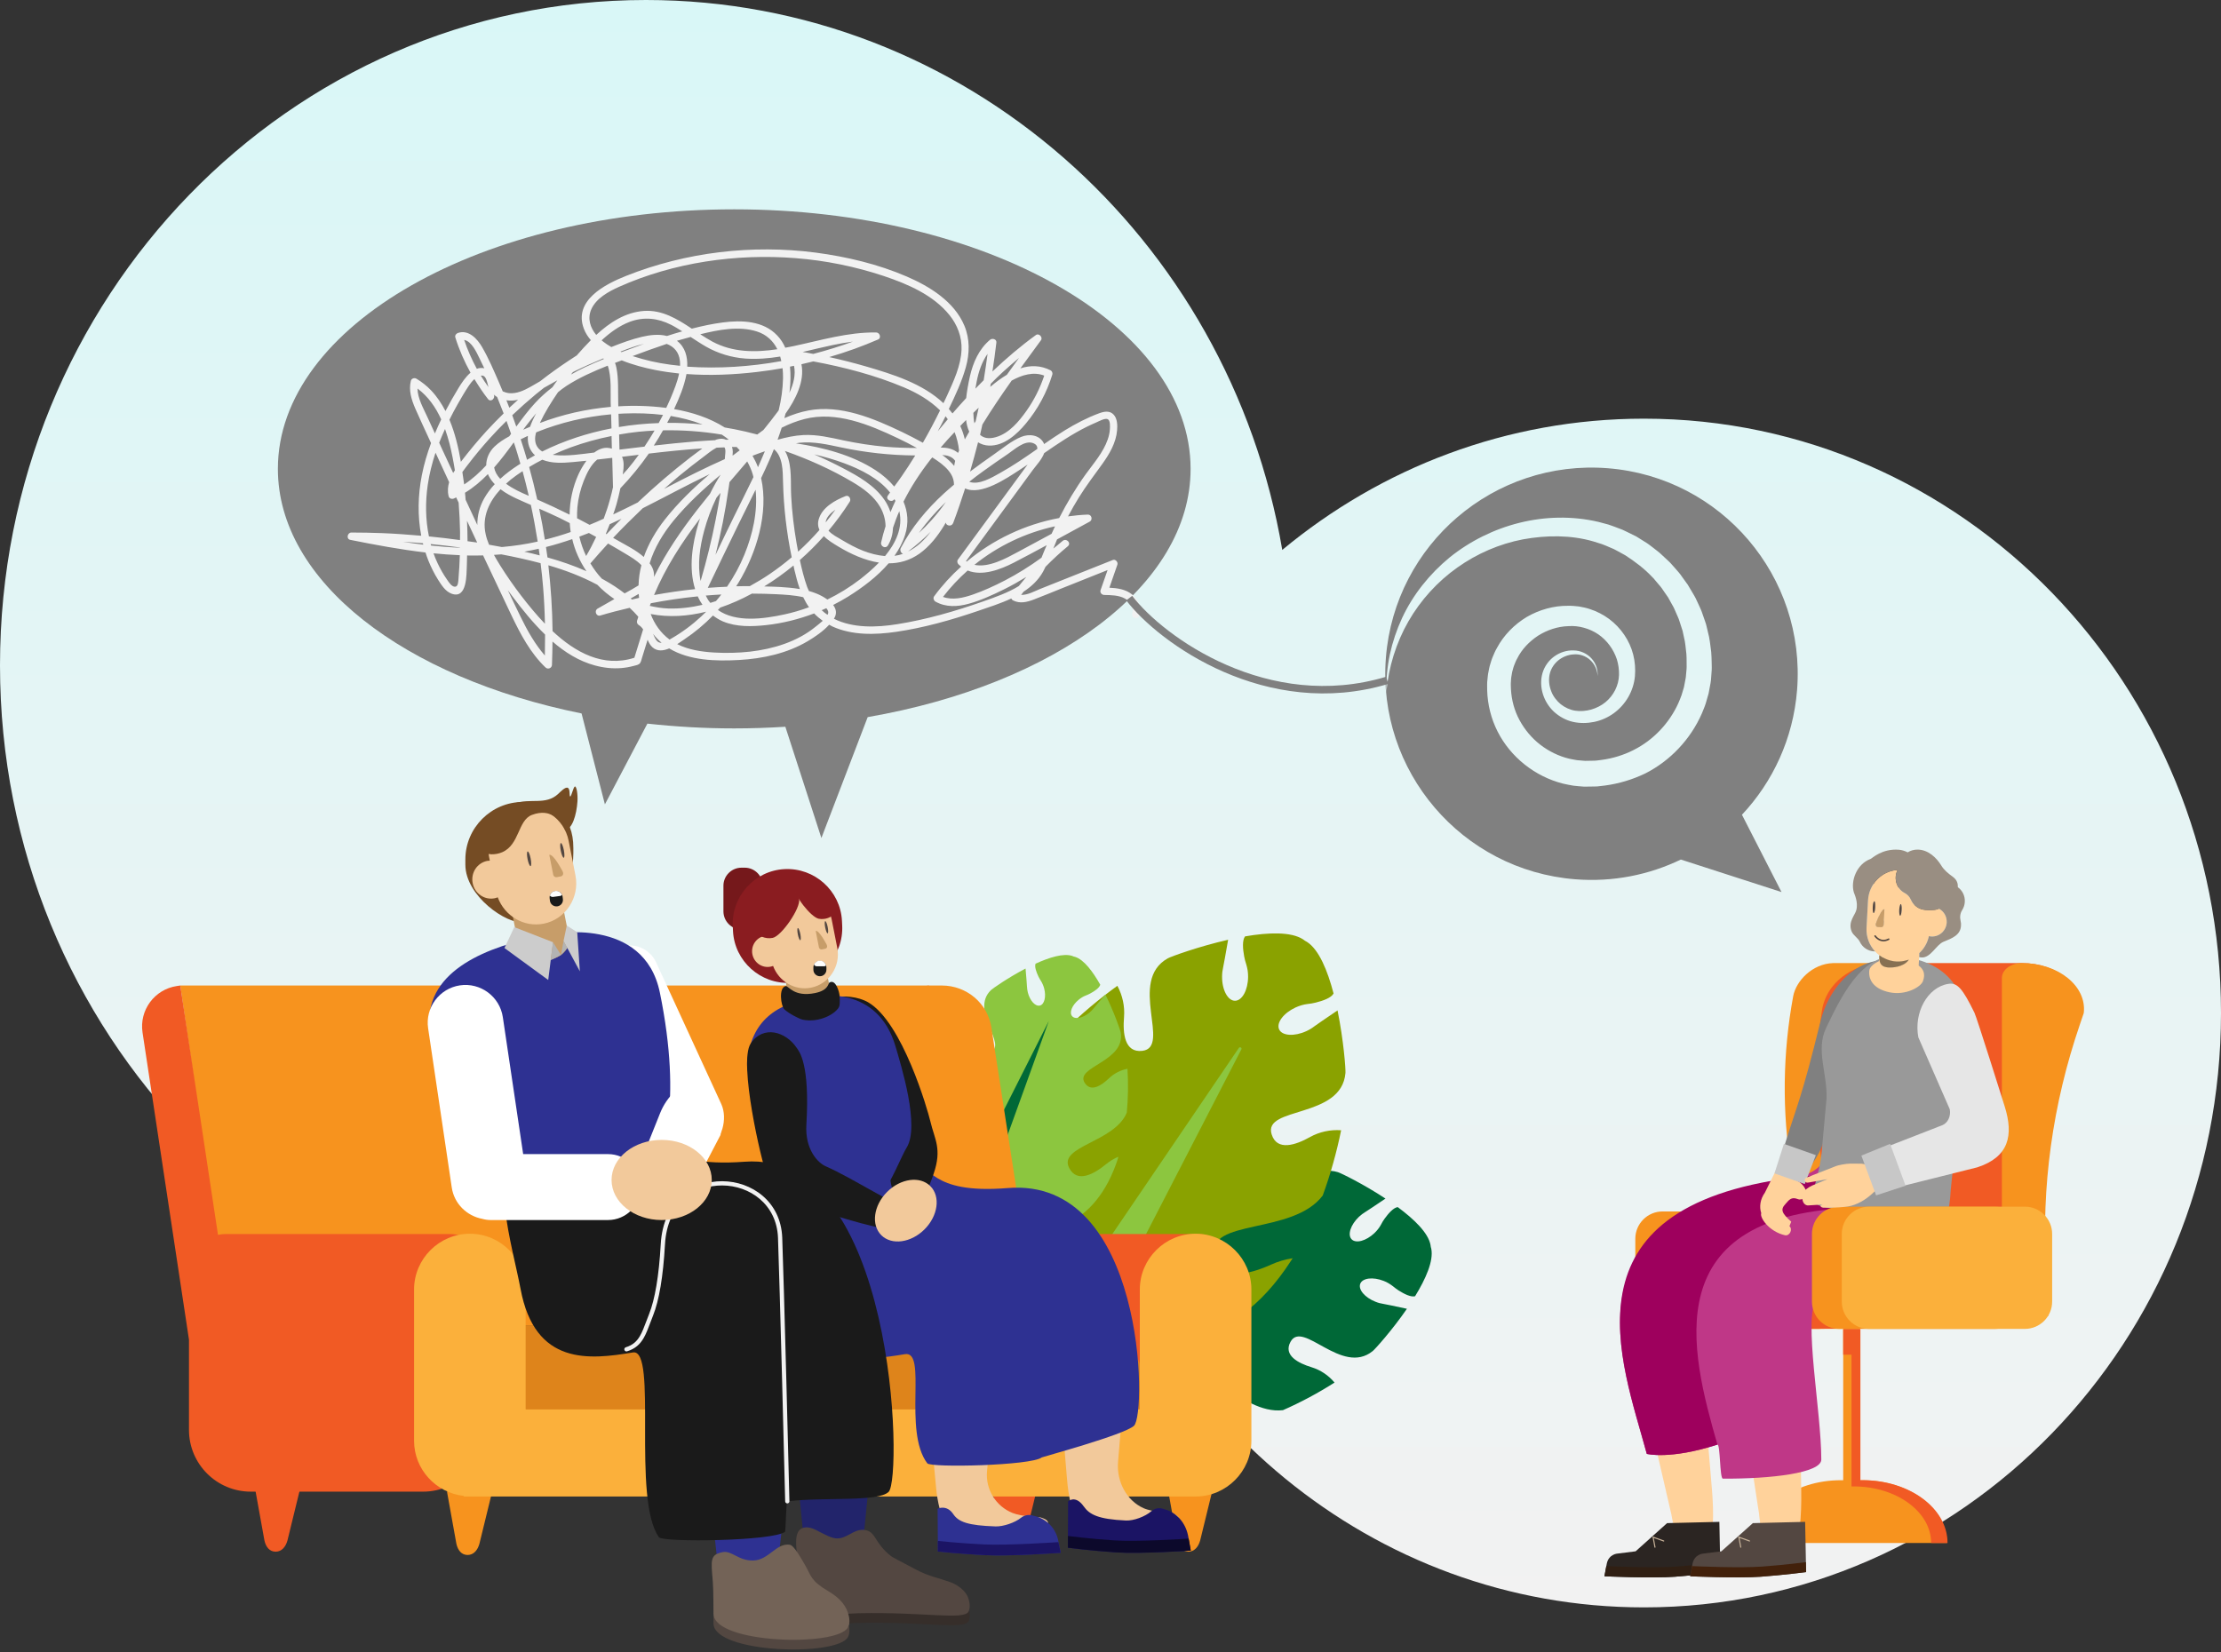 <svg width="297" height="221" viewBox="0 0 297 221" fill="none" xmlns="http://www.w3.org/2000/svg">
<rect x="0" y="0" width="297" height="221" fill="#333333" stroke="none"/>
<path fill-rule="evenodd" clip-rule="evenodd" d="M86.382 178C38.675 178 0 138.153 0 89C0 39.847 38.675 0 86.382 0C128.977 0 164.372 31.764 171.469 73.555C184.701 62.574 201.524 56 219.838 56C262.453 56 297 91.593 297 135.5C297 179.407 262.453 215 219.838 215C183.571 215 153.148 189.221 144.889 154.479C129.501 169.082 108.952 178 86.382 178Z" fill="url(#paint0_linear_340_1813)"/>
<path d="M163.95 191.12C163.27 190.6 162.51 190.16 161.7 189.84C159.14 188.82 156.23 187.01 157.92 184.44C160.36 180.73 165.84 189.3 171.56 188.62C173.91 187.59 176.25 186.34 178.46 184.93C177.67 183.98 176.6 183.25 175.39 182.88C173.62 182.34 171.58 181.3 172.57 179.48C174.21 176.47 179.43 184.08 183.57 180.71C183.89 180.45 186.13 177.97 188.14 175.06C186.83 174.76 185.01 174.41 185.01 174.41C184.67 174.36 184.3 174.27 183.94 174.12C182.51 173.56 181.6 172.48 181.9 171.71C182.2 170.94 183.6 170.77 185.03 171.33C185.27 171.42 185.49 171.53 185.69 171.65C185.91 171.78 186.11 171.92 186.29 172.06C186.53 172.26 186.77 172.44 187.03 172.61C187.79 173.09 188.68 173.53 189.23 173.38C190.66 171.05 191.71 168.67 191.4 167.05C191.38 166.96 191.35 166.87 191.33 166.78C191.32 166.69 191.31 166.6 191.29 166.51C190.98 164.89 189.1 163.08 186.91 161.46C186.35 161.53 185.68 162.28 185.16 163C184.98 163.25 184.82 163.51 184.68 163.79C184.57 163.99 184.44 164.2 184.28 164.4C184.13 164.59 183.97 164.77 183.79 164.94C182.68 165.99 181.31 166.36 180.74 165.76C180.17 165.16 180.61 163.82 181.72 162.76C182.01 162.49 182.31 162.27 182.61 162.09C182.61 162.09 184.17 161.08 185.27 160.32C182.32 158.37 179.31 156.91 178.92 156.79C173.81 155.22 171.82 164.23 169.18 162.06C167.58 160.75 169.08 159.02 170.52 157.85C171.5 157.05 172.22 155.98 172.6 154.8C170.02 154.33 167.38 154.05 164.82 153.97C159.26 155.48 157.4 165.48 153.74 162.96C151.2 161.21 153.22 158.45 155.21 156.54C155.84 155.94 156.38 155.25 156.82 154.51C156.69 154.53 156.56 154.55 156.44 154.58C143.88 157.02 140.13 165.72 141.97 175.19C142.05 175.59 142.14 175.98 142.23 176.36C142.29 176.75 142.35 177.15 142.43 177.54C144.27 187.01 151.01 193.66 163.57 191.22C163.7 191.18 163.83 191.15 163.95 191.12Z" fill="#006837"/>
<path d="M172.86 168.3C171.87 168.45 170.9 168.73 169.98 169.15C167.06 170.47 163.22 171.46 162.43 167.97C161.29 162.95 172.86 165.24 176.88 159.91C177.9 157.12 178.74 154.15 179.34 151.18C177.91 151.08 176.44 151.38 175.16 152.1C173.28 153.15 170.77 154.02 170.05 151.73C168.85 147.95 179.41 149.69 179.92 143.51C179.96 143.03 179.68 139.17 178.86 135.15C177.56 136.01 175.8 137.25 175.8 137.25C175.48 137.5 175.11 137.73 174.7 137.92C173.09 138.66 171.45 138.56 171.05 137.69C170.65 136.82 171.63 135.51 173.24 134.76C173.51 134.64 173.77 134.54 174.04 134.46C174.32 134.38 174.6 134.32 174.87 134.29C175.22 134.25 175.58 134.2 175.92 134.11C176.93 133.86 178.02 133.47 178.33 132.89C177.53 129.82 176.38 127.03 174.78 125.99C174.69 125.93 174.59 125.89 174.5 125.83C174.41 125.77 174.33 125.7 174.24 125.64C172.64 124.61 169.61 124.71 166.49 125.25C166.1 125.77 166.19 126.93 166.38 127.95C166.44 128.3 166.54 128.64 166.65 128.98C166.73 129.23 166.79 129.51 166.84 129.8C166.88 130.07 166.9 130.36 166.9 130.65C166.89 132.43 166.1 133.86 165.14 133.86C164.18 133.85 163.41 132.41 163.42 130.63C163.42 130.17 163.48 129.74 163.57 129.35C163.57 129.35 163.98 127.23 164.23 125.7C160.23 126.61 156.59 127.95 156.17 128.18C150.75 131.19 156.7 140.09 152.75 140.56C150.37 140.84 150.13 138.19 150.31 136.05C150.43 134.59 150.1 133.13 149.42 131.86C146.96 133.63 144.6 135.62 142.48 137.7C139.28 143.56 146.15 153.16 141.1 154.19C137.6 154.9 136.91 151 136.91 147.8C136.91 146.79 136.77 145.79 136.5 144.82C136.42 144.94 136.33 145.07 136.25 145.19C128.21 157.67 132.47 167.78 141.87 173.85C142.26 174.1 142.66 174.34 143.06 174.57C143.43 174.84 143.82 175.1 144.21 175.35C153.61 181.41 164.59 181.12 172.63 168.65C172.7 168.56 172.78 168.43 172.86 168.3Z" fill="#8AA200"/>
<path d="M149.55 154.72C148.96 154.98 148.4 155.31 147.89 155.73C146.29 157.04 144.05 158.29 142.98 156.24C141.44 153.29 149.04 152.82 150.68 148.82C150.86 146.91 150.89 144.92 150.77 142.96C149.86 143.13 148.99 143.57 148.31 144.22C147.31 145.18 145.88 146.14 145.05 144.84C143.68 142.67 150.56 142.02 149.86 138.08C149.81 137.77 148.99 135.41 147.82 133.03C147.15 133.78 146.26 134.85 146.26 134.85C146.1 135.06 145.91 135.26 145.68 135.45C144.79 136.18 143.76 136.39 143.36 135.91C142.96 135.43 143.36 134.45 144.25 133.72C144.4 133.6 144.55 133.49 144.7 133.4C144.86 133.3 145.03 133.22 145.19 133.16C145.4 133.08 145.62 132.98 145.82 132.87C146.41 132.55 147.03 132.12 147.13 131.71C146.12 129.93 144.95 128.37 143.77 127.99C143.7 127.97 143.64 127.96 143.57 127.94C143.5 127.92 143.44 127.89 143.38 127.86C142.21 127.48 140.34 128.05 138.48 128.9C138.32 129.29 138.57 130 138.86 130.61C138.96 130.82 139.08 131.02 139.2 131.21C139.29 131.36 139.38 131.52 139.45 131.69C139.52 131.85 139.58 132.03 139.63 132.21C139.92 133.32 139.66 134.35 139.06 134.5C138.46 134.65 137.74 133.88 137.45 132.77C137.38 132.48 137.34 132.21 137.33 131.94C137.33 131.94 137.24 130.55 137.14 129.55C134.79 130.78 132.74 132.22 132.52 132.43C129.63 135.21 134.82 139.79 132.43 140.73C130.99 141.3 130.4 139.69 130.16 138.32C130 137.39 129.55 136.53 128.91 135.85C127.66 137.37 126.52 138.99 125.54 140.65C124.51 144.84 130.38 149.7 127.4 151.18C125.33 152.2 124.25 149.88 123.73 147.88C123.56 147.25 123.31 146.65 122.98 146.09C122.95 146.18 122.91 146.27 122.88 146.36C119.91 155.48 124.25 161.1 131.12 163.33C131.41 163.42 131.7 163.51 131.98 163.59C132.26 163.7 132.54 163.8 132.83 163.89C139.7 166.12 146.51 164.13 149.48 155.01C149.5 154.91 149.53 154.81 149.55 154.72Z" fill="#8CC63F"/>
<path d="M147.23 167.85L151.86 167.56C151.93 167.56 151.99 167.52 152.02 167.46L166 140.36C166.11 140.15 165.81 139.97 165.67 140.16L147.06 167.54C146.97 167.68 147.07 167.86 147.23 167.85Z" fill="#8CC63F"/>
<path d="M123.74 169.31L128.78 168.33L140.25 136.57L123.74 169.31Z" fill="#006837"/>
<path d="M249.02 197.99H248.7V177.76H246.48V197.99H246.16C239.9 197.99 234.83 201.75 234.83 206.39H260.35C260.35 201.75 255.28 197.99 249.02 197.99Z" fill="#F7931E"/>
<path d="M243.16 177.75H222.33C220.32 177.75 218.68 176.12 218.68 174.1V165.69C218.68 163.68 220.31 162.04 222.33 162.04H243.16C245.17 162.04 246.81 163.67 246.81 165.69V174.1C246.81 176.12 245.18 177.75 243.16 177.75Z" fill="#F7931E"/>
<path d="M247.16 177.75H226.33C224.32 177.75 222.68 176.12 222.68 174.1V165.69C222.68 163.68 224.31 162.04 226.33 162.04H247.16C249.17 162.04 250.81 163.67 250.81 165.69V174.1C250.8 176.12 249.17 177.75 247.16 177.75Z" fill="#FBB03B"/>
<path d="M253.02 128.82H245.13C242.34 128.91 240.17 131.21 239.79 133.26C238.38 140.9 238.29 148.65 239.52 156.31L242.7 176.02H245.91L253.02 128.82Z" fill="#F7931E"/>
<path d="M273.88 176.03L245.94 177.11L246.94 169.26C244.19 162.71 242.8 151.77 242.88 144.91C242.94 139.07 243.71 134.75 243.71 134.75C244.68 130.6 248.72 128.9 251.44 128.82H270.36C275.1 128.82 278.83 131.9 278.43 135.49L277.92 137.02C274.35 147.72 272.86 158.75 273.52 169.77L273.88 176.03Z" fill="#F15A24"/>
<path d="M273.5 176.19L249.39 177.72L230.66 177.75V172.67C230.66 169.01 234.66 166.04 239.6 166.04H264.3C269.24 166.04 273.24 169.01 273.24 172.67L273.5 176.19Z" fill="#F15A24"/>
<path d="M270.39 128.82C268.9 128.82 267.7 129.71 267.7 130.82V175.7H273.98L273.62 169.78C272.95 158.76 274.47 147.72 278.13 137.03L278.65 135.5C279.07 131.9 275.25 128.82 270.39 128.82Z" fill="#F7931E"/>
<path d="M249.1 197.99H248.78V181.2V177.76H247.59H246.48V181.2H247.59V198.82H247.88C253.6 198.82 258.24 202.21 258.24 206.39H260.43C260.44 201.75 255.36 197.99 249.1 197.99Z" fill="#F15A24"/>
<path d="M260.164 119.812C260.233 118.521 259.261 117.42 257.993 117.352C256.724 117.284 255.64 118.276 255.571 119.566C255.502 120.857 256.474 121.958 257.743 122.026C259.011 122.093 260.095 121.102 260.164 119.812Z" fill="#534741"/>
<path d="M254.723 117.07C254.792 115.779 253.82 114.678 252.552 114.61C251.283 114.542 250.199 115.533 250.13 116.824C250.061 118.114 251.033 119.216 252.302 119.283C253.57 119.351 254.654 118.36 254.723 117.07Z" fill="#534741"/>
<path d="M227.2 207.25C225.33 207.48 224.02 205.8 223.5 202.55L219.79 186.51C219.27 183.27 220.63 180.34 222.83 179.97C225.03 179.6 227.23 181.93 227.75 185.17L228.93 199.26C229.06 200.8 229.12 202.34 229.05 203.85C228.94 205.81 228.57 207.25 227.2 207.25Z" fill="#FFD29B"/>
<path d="M238.59 207.68C236.71 207.77 235.52 205.92 235.23 202.51L232.64 185.56C232.35 182.15 233.9 179.22 236.12 179.01C238.34 178.8 240.37 181.39 240.67 184.8L240.87 199.52C240.89 201.13 240.85 202.73 240.67 204.29C240.43 206.32 239.96 207.79 238.59 207.68Z" fill="#FFD29B"/>
<path d="M239.75 157.52C208.51 162.05 216.85 182.01 220.21 194.47C220.21 194.47 223.28 195.28 229.65 193.23C230.06 193.1 229.95 197.78 230.39 197.78C236.81 197.82 243.55 197.03 243.55 195.23C243.55 188.7 241.14 176.47 242.87 173.83C245.64 169.6 262.29 175.55 262.65 167.01C262.84 162.51 252.03 147.93 247.59 150.19C243.61 152.22 245.8 156.65 239.75 157.52Z" fill="#BF3787"/>
<path d="M248.55 161.54C252.89 161.44 253.03 155.84 239.76 157.52C208.45 161.5 216.86 182.01 220.22 194.47C220.22 194.47 223.29 195.28 229.66 193.23C226.12 180.85 221.13 162.17 248.55 161.54Z" fill="#9E005D"/>
<path d="M240.71 156.32L239.78 157.75C240.06 157.82 240.33 157.92 240.58 158.08C241.06 158.4 241.37 158.85 241.54 159.35C241.74 159.99 241.03 160.64 240.41 160.39C239.52 160.03 239.21 160.54 238.76 161.04C238.06 161.79 238.25 162.26 239.53 163.41L239.29 164.01C239.77 164.43 239.32 165.37 238.68 165.22C236.56 164.74 235.28 162.84 235.52 162.27C235.23 161.41 235.39 160.38 236 159.54L237.84 155.83L240.71 156.32Z" fill="#FFD29B"/>
<path d="M255.5 129.37C250.19 126.44 244.87 130.79 243.43 136.66C240.88 147.05 240.29 147.83 238.71 152.97C238.23 154.54 241.29 157.16 242.3 155.73C245.39 151.34 243.06 150.38 245.85 146.55C249.72 141.24 250.7 148.39 253.96 140.83C256.39 135.18 259.57 131.61 255.5 129.37Z" fill="#808080"/>
<path d="M249.69 163.62L246.47 161.74C239.76 161.38 243.33 159.91 243.7 152.97L244.25 146.97C244.39 143.65 242.77 140.45 244.2 137.48C246.1 133.53 248.87 127.68 253.49 127.92C260.2 128.28 264.06 132.47 262.75 140.84L260.86 159.16C260.51 165.72 258.61 165 251.78 164.2C251.05 164.13 250.33 164 249.69 163.62Z" fill="#999999"/>
<path d="M268.08 148.01C267.94 147.57 264.35 136.11 264.03 135.46C262.44 132.22 261.74 131.4 260.54 131.6C257.71 132.05 255.9 135.5 256.53 138.76L260.73 148.37C260.91 149.28 260.47 150.21 259.74 150.5L250.86 153.96C249.6 155.69 249.99 159.65 254.02 158.74L264.41 156.14C268.63 154.76 269.29 151.88 268.08 148.01Z" fill="#E6E6E6"/>
<path d="M242.82 154.51L241.34 158.38L237.29 156.95L238.55 153L242.82 154.51Z" fill="#C7C7C7"/>
<path d="M229.92 203.56L222.93 203.73L218.72 207.5C217.45 207.65 216.32 207.8 216.32 207.8C216.32 207.8 215.15 207.85 214.87 209.12L214.55 210.84C214.55 210.84 220.86 211.13 223.98 210.9C227.09 210.67 230.05 210.28 230.05 210.28L229.92 203.56Z" fill="#2B2522"/>
<path d="M230.02 208.95C230.02 208.95 227.31 209.31 224.2 209.54C221.21 209.76 215.26 209.5 214.8 209.48L214.55 210.84C214.55 210.84 220.86 211.13 223.98 210.9C227.09 210.67 230.05 210.28 230.05 210.28L230.02 208.95Z" fill="#301F13"/>
<path fill-rule="evenodd" clip-rule="evenodd" d="M220.964 205.497L222.505 206.051C222.543 206.064 222.563 206.107 222.55 206.145C222.536 206.184 222.493 206.204 222.455 206.19L221.156 205.723L221.383 206.937C221.39 206.977 221.364 207.015 221.324 207.023C221.283 207.03 221.245 207.004 221.237 206.964L220.964 205.497Z" fill="#C7B299"/>
<path d="M241.39 203.56L234.4 203.73L230.19 207.5C228.92 207.65 227.79 207.8 227.79 207.8C227.79 207.8 226.62 207.85 226.34 209.12L226.02 210.84C226.02 210.84 232.33 211.13 235.45 210.9C238.56 210.67 241.52 210.28 241.52 210.28L241.39 203.56Z" fill="#534741"/>
<path d="M241.49 208.95C241.49 208.95 238.78 209.31 235.67 209.54C232.68 209.76 226.73 209.5 226.27 209.48L226.02 210.84C226.02 210.84 232.33 211.13 235.45 210.9C238.56 210.67 241.52 210.28 241.52 210.28L241.49 208.95Z" fill="#42210B"/>
<path fill-rule="evenodd" clip-rule="evenodd" d="M232.434 205.497L233.975 206.051C234.013 206.064 234.033 206.107 234.02 206.145C234.006 206.184 233.963 206.204 233.925 206.19L232.626 205.723L232.853 206.937C232.86 206.977 232.834 207.015 232.794 207.023C232.753 207.03 232.715 207.004 232.707 206.964L232.434 205.497Z" fill="#C7B299"/>
<path d="M266.78 177.75H245.95C243.94 177.75 242.3 176.12 242.3 174.1V165.05C242.3 163.04 243.93 161.4 245.95 161.4H266.78C268.79 161.4 270.43 163.03 270.43 165.05V174.1C270.42 176.12 268.79 177.75 266.78 177.75Z" fill="#F7931E"/>
<path d="M270.77 177.75H249.94C247.93 177.75 246.29 176.12 246.29 174.1V165.05C246.29 163.04 247.92 161.4 249.94 161.4H270.77C272.78 161.4 274.42 163.03 274.42 165.05V174.1C274.42 176.12 272.78 177.75 270.77 177.75Z" fill="#FBB03B"/>
<path d="M259.29 121.55C259.03 121.67 258.72 121.71 258.4 121.72C258.11 121.74 257.79 121.73 257.49 121.71C256.6 121.66 255.86 121.1 255.52 120.33C255.36 119.96 255.08 119.65 254.72 119.46C254.07 119.13 253.61 118.49 253.52 117.73C253.5 117.59 253.49 117.45 253.5 117.31C253.51 116.96 253.61 116.64 253.76 116.36C251.65 116.49 249.92 118.23 249.8 120.43L249.6 124.09C249.53 125.31 249.98 126.43 250.74 127.26C250.91 127.45 251.1 127.62 251.31 127.77C251.57 127.97 251.85 128.13 252.16 128.26C252.6 128.46 253.08 128.58 253.59 128.61C254.09 128.64 254.57 128.57 255.02 128.43C255.1 128.42 255.17 128.39 255.25 128.36C255.23 128.4 255.2 128.44 255.17 128.48C254.47 129.37 253.02 129.43 252.61 129.41C252 129.38 251.49 129.21 251.35 128.53C251.32 128.54 251.29 128.55 251.27 128.56C250.52 128.9 249.99 129.39 249.96 129.86C249.85 131.27 250.77 132.33 252.69 132.73C254.86 133.18 256.84 132.01 257.13 131.27C257.51 130.3 257.22 129.62 256.57 129.15L256.64 128.03L256.65 127.76V127.49C257.29 126.9 257.75 126.11 257.94 125.21C258.05 125.24 258.16 125.26 258.27 125.26C259.34 125.32 260.26 124.48 260.32 123.39C260.36 122.6 259.94 121.89 259.29 121.55ZM250.76 121.35C250.74 121.78 250.64 122.12 250.55 122.12C250.46 122.11 250.41 121.76 250.43 121.33C250.45 120.91 250.55 120.56 250.64 120.56C250.73 120.56 250.78 120.91 250.76 121.35ZM250.87 123.49C250.87 123.49 251.06 122.95 251.31 122.44C251.52 121.99 251.79 121.57 252 121.6L251.91 123.16L251.88 123.71C251.87 123.89 251.72 124.03 251.55 124.02L251.11 123.99C250.94 123.98 250.76 123.81 250.87 123.49ZM254.3 121.72C254.28 122.14 254.19 122.49 254.1 122.49C254.01 122.49 253.95 122.13 253.97 121.7C254 121.28 254.09 120.93 254.18 120.93C254.27 120.93 254.33 121.29 254.3 121.72Z" fill="#FFD29B"/>
<path d="M255.17 128.48C254.47 129.37 253.02 129.43 252.61 129.41C252 129.38 251.49 129.21 251.35 128.53C251.6 128.42 251.87 128.33 252.16 128.26C252.6 128.46 253.08 128.58 253.59 128.61C254.09 128.64 254.57 128.57 255.02 128.43C255.07 128.45 255.12 128.46 255.17 128.48Z" fill="#FFD29B"/>
<path d="M250.76 121.35C250.74 121.78 250.64 122.12 250.55 122.12C250.46 122.11 250.41 121.76 250.43 121.33C250.45 120.91 250.55 120.56 250.64 120.56C250.73 120.56 250.78 120.91 250.76 121.35Z" fill="#8C786E"/>
<path d="M251.91 123.16L251.88 123.71C251.87 123.89 251.72 124.03 251.55 124.02L251.11 123.99C250.94 123.98 250.76 123.81 250.87 123.49C250.87 123.49 251.06 122.95 251.31 122.44C251.34 122.6 251.36 122.76 251.36 122.93C251.56 122.98 251.74 123.05 251.91 123.16Z" fill="#8C786E"/>
<path d="M262.39 121.73C262.11 122.17 262.06 122.69 262.18 123.19C262.23 123.39 262.25 123.61 262.23 123.82C262.17 125.07 261.04 125.51 259.89 125.97C258.93 126.35 258.19 128.14 256.96 128.07C256.85 128.06 256.74 128.05 256.64 128.03L256.65 127.76V127.49C257.29 126.9 257.75 126.11 257.94 125.21C258.05 125.24 258.16 125.26 258.27 125.26C259.34 125.32 260.26 124.48 260.32 123.39C260.36 122.6 259.94 121.89 259.29 121.55C259.03 121.67 258.72 121.71 258.4 121.72C258.11 121.74 257.79 121.73 257.49 121.71C256.6 121.66 255.86 121.1 255.52 120.33C255.36 119.96 255.08 119.65 254.72 119.46C254.07 119.13 253.61 118.49 253.52 117.73C253.5 117.59 253.49 117.45 253.5 117.31C253.51 116.96 253.61 116.64 253.76 116.36C251.65 116.49 249.92 118.23 249.8 120.43L249.6 124.09C249.53 125.31 249.98 126.43 250.74 127.26H250.65C249.77 127.22 249.04 126.7 248.7 125.97C248.45 125.43 247.82 125.13 247.6 124.57C247.1 123.31 248.05 122.43 248.23 121.74C248.52 120.64 247.95 119.54 247.9 119.35C247.45 117.82 248.29 115.56 250.14 114.89C250.35 114.81 251.66 113.48 253.93 113.66C254.32 113.69 254.74 113.82 255.1 114.01C255.48 113.77 255.93 113.64 256.41 113.64C257.85 113.64 258.96 114.74 259.57 115.73C259.95 116.37 260.53 116.84 261.14 117.28C261.75 117.73 261.82 118.23 261.81 118.67C262.41 119.1 262.79 119.83 262.74 120.64C262.72 121.04 262.59 121.41 262.39 121.73Z" fill="#998E82"/>
<path d="M255.25 128.36C255.23 128.4 255.2 128.44 255.17 128.48C254.47 129.37 253.02 129.43 252.61 129.41C252 129.38 251.49 129.21 251.35 128.53C251.32 128.54 251.29 128.55 251.27 128.56L251.3 128.08C251.3 127.98 251.3 127.88 251.31 127.77C251.57 127.97 251.85 128.13 252.16 128.26C252.6 128.46 253.08 128.58 253.59 128.61C254.09 128.64 254.57 128.57 255.02 128.43C255.1 128.42 255.17 128.39 255.25 128.36Z" fill="#FFD29B"/>
<path d="M255.25 128.36C255.23 128.4 255.2 128.44 255.17 128.48C254.47 129.37 253.02 129.43 252.61 129.41C252 129.38 251.49 129.21 251.35 128.53C251.32 128.4 251.3 128.25 251.3 128.08C251.3 127.98 251.3 127.88 251.31 127.77C251.57 127.97 251.85 128.13 252.16 128.26C252.6 128.46 253.08 128.58 253.59 128.61C254.09 128.64 254.57 128.57 255.02 128.43C255.1 128.42 255.17 128.39 255.25 128.36Z" fill="#877052"/>
<path d="M250.76 121.35C250.74 121.78 250.64 122.12 250.55 122.12C250.46 122.11 250.41 121.76 250.43 121.33C250.45 120.91 250.55 120.56 250.64 120.56C250.73 120.56 250.78 120.91 250.76 121.35Z" fill="#FFD29B"/>
<path d="M252 121.6L251.91 123.16L251.88 123.71C251.87 123.89 251.72 124.03 251.55 124.02L251.11 123.99C250.94 123.98 250.76 123.81 250.87 123.49C250.87 123.49 251.06 122.95 251.31 122.44C251.52 121.99 251.79 121.57 252 121.6Z" fill="#FFD29B"/>
<path d="M254.3 121.72C254.28 122.14 254.19 122.49 254.1 122.49C254.01 122.49 253.95 122.13 253.97 121.7C254 121.28 254.09 120.93 254.18 120.93C254.27 120.93 254.33 121.29 254.3 121.72Z" fill="#FFD29B"/>
<path d="M250.76 121.35C250.74 121.78 250.64 122.12 250.55 122.12C250.46 122.11 250.41 121.76 250.43 121.33C250.45 120.91 250.55 120.56 250.64 120.56C250.73 120.56 250.78 120.91 250.76 121.35Z" fill="#534741"/>
<path d="M254.3 121.72C254.28 122.14 254.19 122.49 254.1 122.49C254.01 122.49 253.95 122.13 253.97 121.7C254 121.28 254.09 120.93 254.18 120.93C254.27 120.93 254.33 121.29 254.3 121.72Z" fill="#534741"/>
<path d="M252 121.6L251.91 123.16L251.88 123.71C251.87 123.89 251.72 124.03 251.55 124.02L251.11 123.99C250.94 123.98 250.76 123.81 250.87 123.49C250.87 123.49 251.06 122.95 251.31 122.44C251.52 121.99 251.79 121.57 252 121.6Z" fill="#C79D69"/>
<path fill-rule="evenodd" clip-rule="evenodd" d="M250.826 125.133C250.794 125.086 250.73 125.073 250.683 125.104C250.636 125.135 250.623 125.199 250.654 125.247L250.74 125.19C250.654 125.247 250.654 125.247 250.654 125.247L250.654 125.247L250.655 125.247L250.655 125.248L250.657 125.251L250.664 125.261C250.67 125.27 250.679 125.281 250.691 125.296C250.713 125.326 250.747 125.366 250.791 125.413C250.878 125.506 251.007 125.624 251.176 125.722C251.517 125.921 252.013 126.035 252.619 125.71C252.669 125.684 252.687 125.621 252.661 125.571C252.634 125.521 252.572 125.502 252.521 125.529C251.988 125.815 251.568 125.713 251.279 125.545C251.133 125.459 251.018 125.355 250.941 125.272C250.902 125.231 250.873 125.195 250.853 125.17C250.844 125.158 250.836 125.148 250.832 125.142L250.827 125.134L250.826 125.133L250.826 125.133Z" fill="#534741"/>
<path d="M160.26 165.06H130.28C129.93 165.06 129.58 165.1 129.25 165.17L124.21 131.82L123.74 131.89C120.76 132.34 118.71 135.12 119.16 138.1L125.37 179.19V191.25C125.37 195.82 129.07 199.52 133.64 199.52H156.67C161.24 199.52 164.94 195.82 164.94 191.25V169.76C164.96 167.16 162.85 165.06 160.26 165.06Z" fill="#F15A24"/>
<path d="M152.98 188.76H67.64V177.26H144.88C149.35 177.26 152.97 180.88 152.97 185.35V188.76H152.98Z" fill="#DE841B"/>
<path d="M138.74 177.26H30.68L24.11 131.82H125.95C129.26 131.82 132.08 134.2 132.57 137.43L138.74 177.26Z" fill="#F7931E"/>
<path d="M36.86 207.55C36.04 207.55 35.55 206.91 35.36 206.05L34.12 199.17C34.12 198.35 36.04 197.7 36.86 197.7C37.68 197.7 40.2 198.03 40.2 198.85L38.44 206.05C38.21 206.88 37.68 207.55 36.86 207.55Z" fill="#F15A24"/>
<path d="M62.53 207.99C61.71 207.99 61.22 207.35 61.03 206.49L59.79 199.61C59.79 198.79 61.71 198.14 62.53 198.14C63.35 198.14 65.87 198.47 65.87 199.29L64.11 206.49C63.88 207.32 63.35 207.99 62.53 207.99Z" fill="#F7931E"/>
<path d="M158.91 207.55C158.09 207.55 157.6 206.91 157.41 206.05L156.17 199.17C156.17 198.35 158.09 197.7 158.91 197.7C159.73 197.7 162.25 198.03 162.25 198.85L160.49 206.05C160.26 206.88 159.73 207.55 158.91 207.55Z" fill="#F7931E"/>
<path d="M135.4 207.55C134.58 207.55 134.09 206.91 133.9 206.05L132.66 199.17C132.66 198.35 134.58 197.7 135.4 197.7C136.22 197.7 138.74 198.03 138.74 198.85L136.98 206.05C136.75 206.88 136.22 207.55 135.4 207.55Z" fill="#F15A24"/>
<path d="M60.16 165.06H30.18C29.83 165.06 29.48 165.1 29.15 165.17L24.11 131.82L23.64 131.89C20.66 132.34 18.61 135.12 19.06 138.1L25.27 179.19V191.25C25.27 195.82 28.97 199.52 33.54 199.52H56.57C61.14 199.52 64.84 195.82 64.84 191.25V169.76C64.85 167.16 62.75 165.06 60.16 165.06Z" fill="#F15A24"/>
<path d="M159.88 165.02C155.78 165.02 152.42 168.38 152.42 172.48V188.52H70.29V172.48C70.29 168.38 66.93 165.02 62.83 165.02C58.73 165.02 55.37 168.38 55.37 172.48V192.71C55.37 196.54 58.3 199.68 62.02 200.09V200.17H62.83H159.88C163.98 200.17 167.34 196.81 167.34 192.71V172.48C167.34 168.38 163.98 165.02 159.88 165.02Z" fill="#FBB03B"/>
<path d="M215 62.63C199.82 61.43 186.54 72.76 185.33 87.94C184.13 103.12 195.46 116.4 210.64 117.61C215.69 118.01 220.52 117.02 224.77 114.97L238.23 119.32L232.94 108.98C237.07 104.58 239.79 98.8 240.31 92.31C241.51 77.11 230.18 63.83 215 62.63ZM214.63 105.07L213.93 105.15L213.58 105.19C213.46 105.2 213.35 105.2 213.23 105.2C212.76 105.21 212.3 105.22 211.83 105.22C211.35 105.18 210.87 105.15 210.4 105.09C209.93 105 209.45 104.93 208.99 104.81C205.26 103.86 201.99 101.27 200.26 97.84C199.39 96.13 198.92 94.22 198.87 92.31C198.87 91.83 198.84 91.36 198.91 90.87C198.94 90.63 198.95 90.38 198.99 90.14L199.13 89.42C199.17 89.18 199.25 88.94 199.32 88.71C199.4 88.48 199.45 88.24 199.55 88.01C199.74 87.56 199.92 87.1 200.17 86.68C201.09 84.95 202.51 83.52 204.17 82.52C205.85 81.55 207.77 81.01 209.69 81.03C209.93 81.04 210.16 81.02 210.41 81.05L211.14 81.12C211.62 81.21 212.11 81.3 212.58 81.46C213.52 81.76 214.4 82.22 215.19 82.8C216.76 83.98 217.92 85.67 218.4 87.56C218.64 88.51 218.71 89.47 218.63 90.44C218.54 91.43 218.23 92.39 217.74 93.24C217.25 94.09 216.58 94.83 215.8 95.4C215.01 95.97 214.11 96.37 213.18 96.56C212.24 96.75 211.28 96.77 210.32 96.55C209.37 96.33 208.5 95.84 207.8 95.2C206.4 93.89 205.74 91.85 206.27 90.02C206.54 89.11 207.12 88.31 207.87 87.78C208.62 87.25 209.54 86.96 210.43 87C211.34 87.01 212.22 87.41 212.81 88.06C213.41 88.7 213.71 89.59 213.63 90.43C213.61 89.59 213.22 88.79 212.62 88.26C212.02 87.72 211.21 87.46 210.44 87.53C209.65 87.57 208.91 87.89 208.33 88.37C207.75 88.87 207.35 89.54 207.21 90.26C207.07 90.97 207.16 91.75 207.43 92.44C207.68 93.13 208.15 93.73 208.7 94.19C209.27 94.64 209.94 94.95 210.64 95.06C211.33 95.17 212.09 95.1 212.78 94.91C213.47 94.71 214.13 94.38 214.68 93.93C215.23 93.48 215.68 92.91 215.99 92.29C216.3 91.67 216.48 90.98 216.5 90.29C216.52 89.59 216.42 88.86 216.21 88.18C215.76 86.83 214.88 85.64 213.72 84.84C213.14 84.45 212.49 84.15 211.82 83.97C211.14 83.78 210.47 83.7 209.74 83.75C208.29 83.79 206.89 84.27 205.69 85.02C204.5 85.8 203.49 86.85 202.87 88.11C202.69 88.42 202.58 88.75 202.45 89.07C202.38 89.23 202.35 89.41 202.3 89.57C202.25 89.74 202.2 89.9 202.18 90.08L202.09 90.6C202.06 90.77 202.06 90.95 202.05 91.12C202.01 91.46 202.04 91.83 202.05 92.19C202.13 93.64 202.51 95.06 203.2 96.33C203.89 97.6 204.83 98.73 205.97 99.61C207.11 100.49 208.43 101.14 209.83 101.48C210.18 101.57 210.54 101.61 210.89 101.68C211.25 101.72 211.61 101.74 211.97 101.77L213.09 101.75C213.18 101.75 213.28 101.75 213.37 101.74L213.65 101.71L214.2 101.64C215.67 101.44 217.11 101 218.43 100.33C221.09 99 223.24 96.72 224.45 94.02C224.58 93.68 224.75 93.34 224.86 92.99L225.18 91.93L225.39 90.84C225.44 90.66 225.44 90.47 225.46 90.29L225.51 89.74C225.56 89.37 225.54 88.99 225.54 88.61C225.53 88.23 225.55 87.85 225.51 87.47C225.41 86.71 225.38 85.95 225.18 85.21L225.06 84.65L225 84.37L224.91 84.1L224.56 83.01C224.45 82.64 224.26 82.3 224.12 81.95L223.89 81.42C223.82 81.24 223.71 81.08 223.62 80.91L223.06 79.9L222.4 78.95C222.2 78.62 221.94 78.33 221.69 78.04L221.32 77.6C221.2 77.45 221.08 77.3 220.93 77.17C219.87 76.04 218.63 75.11 217.33 74.27L216.31 73.71C216.14 73.62 215.97 73.52 215.8 73.44L215.26 73.21C214.9 73.06 214.55 72.89 214.18 72.77L213.07 72.42C210.09 71.55 206.81 71.57 203.67 72.14C200.53 72.74 197.51 74.04 194.87 75.92C192.23 77.79 189.98 80.26 188.34 83.11C186.7 85.97 185.69 89.21 185.39 92.56C185.35 90.88 185.51 89.18 185.86 87.52C186.22 85.86 186.77 84.23 187.49 82.67C188.94 79.55 191.16 76.78 193.84 74.57C199.27 70.19 206.7 68.16 213.76 69.81L215.07 70.16C215.5 70.29 215.92 70.47 216.34 70.62L216.97 70.86C217.18 70.95 217.38 71.06 217.58 71.15L218.8 71.75L219.95 72.47C220.34 72.7 220.7 72.98 221.06 73.26L221.6 73.68C221.78 73.82 221.96 73.96 222.12 74.12L223.12 75.05C223.29 75.2 223.44 75.37 223.59 75.54L224.04 76.05C224.34 76.39 224.65 76.73 224.9 77.11L225.7 78.22L226.4 79.4C226.51 79.6 226.64 79.79 226.74 80L227.03 80.62C227.21 81.04 227.43 81.44 227.58 81.87L228.03 83.17L228.14 83.5L228.22 83.83L228.38 84.5C228.63 85.39 228.71 86.3 228.83 87.21C228.88 87.67 228.87 88.13 228.89 88.58C228.9 89.04 228.92 89.5 228.87 89.97L228.82 90.67C228.8 90.9 228.79 91.14 228.74 91.37L228.48 92.76L228.09 94.11C227.95 94.56 227.75 94.99 227.58 95.43C226.07 98.88 223.35 101.77 220 103.46C218.31 104.27 216.49 104.82 214.63 105.07Z" fill="#808080"/>
<path d="M99.15 124.32H99.59C100.91 124.32 102 123.24 102 121.91V118.47C102 117.15 100.92 116.06 99.59 116.06H99.15C97.83 116.06 96.74 117.14 96.74 118.47V121.91C96.75 123.24 97.83 124.32 99.15 124.32Z" fill="#75181B"/>
<path d="M105.71 131.46C101.7 131.67 98.23 128.57 98.02 124.55L97.99 123.94C97.78 119.93 100.88 116.46 104.9 116.25C108.91 116.04 112.38 119.14 112.59 123.16L112.62 123.77C112.83 127.79 109.73 131.25 105.71 131.46Z" fill="#8A1C20"/>
<path d="M128.22 204.47C129.52 204.46 131.88 205.97 133.05 206.05C135.03 206.18 142.88 204.07 139.15 202.97C139 202.93 136.67 202.88 135.4 202.37C133.16 201.47 131.77 199.2 131.99 196.8L132.74 188.75C132.78 186.35 130.9 184.36 128.54 184.31C126.18 184.26 124.24 186.15 124.2 188.55L125.17 198.92C125.26 199.92 125.42 200.92 125.68 201.89C126.08 203.44 126.68 204.61 128.22 204.47Z" fill="#F2C99B"/>
<path d="M145.74 204.06C147.04 204.05 149.4 205.73 150.57 205.82C152.55 205.97 160.4 203.62 156.67 202.39C156.52 202.34 154.19 202.29 152.92 201.73C150.68 200.73 149.29 198.21 149.51 195.53L150.26 186.57C150.3 183.9 148.42 181.69 146.06 181.63C143.7 181.57 141.76 183.68 141.72 186.35L142.69 197.89C142.78 199 142.94 200.11 143.2 201.2C143.6 202.92 144.2 204.22 145.74 204.06Z" fill="#F2C99B"/>
<path d="M99.68 214.77C101.26 214.76 104.15 216.31 105.56 216.38C107.97 216.52 117.54 214.36 113 213.23C112.82 213.19 109.98 213.14 108.43 212.62C105.7 211.7 104.01 209.38 104.28 206.92L105.19 198.69C105.24 196.24 102.94 194.21 100.07 194.15C97.2 194.09 94.83 196.04 94.78 198.49L95.96 209.09C96.07 210.11 96.26 211.13 96.58 212.13C97.08 213.72 97.81 214.91 99.68 214.77Z" fill="#2E3192"/>
<path d="M111.17 212.93C112.69 212.92 115.47 214.57 116.83 214.66C119.15 214.81 128.36 212.5 123.99 211.28C123.82 211.23 121.09 211.18 119.59 210.63C116.96 209.65 115.33 207.16 115.59 204.53L116.46 195.72C116.5 193.1 114.3 190.92 111.53 190.86C108.76 190.8 106.49 192.88 106.44 195.5L107.58 206.85C107.69 207.95 107.87 209.04 108.17 210.1C108.67 211.8 109.37 213.08 111.17 212.93Z" fill="#22246B"/>
<path d="M134.78 158.91C153.1 157.42 153.39 189.09 151.64 190.71C150.33 191.92 139.4 194.87 139.31 194.94C137.93 196.04 124.46 196.34 124 195.73C120.72 191.38 124.05 180.61 121.01 181.13C115.72 182.02 109.09 182.8 107.43 173.9C106.56 169.21 103.29 158.61 108.29 160.33C111.7 161.5 112.56 156.79 121.86 155.84C124.75 155.54 124.01 159.79 134.78 158.91Z" fill="#2E3192"/>
<path d="M108.89 136.17C108.89 136.17 111.62 135.78 111.23 133.44L110.66 130.58C110.35 129.03 108.86 128.01 107.34 128.31C105.82 128.61 104.82 130.12 105.13 131.67L105.7 134.53C106 136.08 107.37 136.47 108.89 136.17Z" fill="#C79D69"/>
<path d="M102.23 125.19C102.32 125.17 102.42 125.17 102.51 125.16L102.42 124.7C101.93 122.24 103.51 119.84 105.93 119.36C108.35 118.88 110.72 120.5 111.21 122.96L111.96 126.77C112.45 129.23 110.87 131.63 108.45 132.11C106.27 132.54 104.14 131.26 103.38 129.2C103.27 129.24 103.16 129.28 103.04 129.3C101.92 129.52 100.84 128.78 100.61 127.64C100.39 126.51 101.11 125.41 102.23 125.19Z" fill="#F2C99B"/>
<path d="M110.676 124.841C110.768 124.823 110.771 124.444 110.682 123.994C110.593 123.544 110.446 123.194 110.354 123.213C110.262 123.231 110.259 123.61 110.348 124.06C110.437 124.51 110.584 124.859 110.676 124.841Z" fill="#534741"/>
<path d="M107.015 125.761C107.108 125.743 107.11 125.363 107.021 124.914C106.932 124.464 106.785 124.114 106.693 124.133C106.601 124.151 106.599 124.53 106.688 124.98C106.777 125.429 106.923 125.779 107.015 125.761Z" fill="#534741"/>
<path d="M110.54 126.34C110.7 126.66 110.54 126.86 110.36 126.9L109.91 126.99C109.73 127.03 109.55 126.9 109.51 126.72L109.08 124.52C109.53 124.38 110.54 126.34 110.54 126.34Z" fill="#C79D69"/>
<path d="M106.86 120.24C106.76 119.72 106.5 119.28 106.14 118.94C106.13 118.89 102.07 116.42 100.84 124.42C101.38 125.21 102.34 125.64 103.32 125.45C104.5 125.22 107.1 121.45 106.86 120.24Z" fill="#8A1C20"/>
<path d="M106.33 118.79C106.42 118.38 106.65 118.04 106.96 117.78C106.97 117.74 110.55 115.83 111.68 122.1C111.21 122.71 110.36 123.05 109.49 122.89C108.45 122.69 106.12 119.73 106.33 118.79Z" fill="#8A1C20"/>
<path d="M125.38 201.8C125.38 201.8 126.59 201.2 127.47 202.52C128.17 203.57 129.45 204.05 133.13 204.17C134.18 204.2 135.71 203.67 136.53 203.02C136.93 202.7 137.46 202.57 137.97 202.68C138.13 202.72 138.29 202.75 138.45 202.8C139.93 203.19 141.09 204.35 141.46 205.84C141.46 205.85 141.47 205.87 141.47 205.88L141.85 207.7C141.85 207.7 135.17 208.18 131.86 208.02C128.56 207.86 125.42 207.53 125.42 207.53L125.38 201.8Z" fill="#2E3192"/>
<path d="M125.41 206.11C125.41 206.11 128.29 206.42 131.59 206.58C134.77 206.73 141.06 206.3 141.54 206.27L141.84 207.7C141.84 207.7 135.16 208.18 131.85 208.02C128.55 207.86 125.41 207.53 125.41 207.53V206.11Z" fill="#1B1464"/>
<path d="M142.83 200.82C142.83 200.82 143.8 199.91 144.91 201.48C145.69 202.59 146.87 203.21 150.55 203.38C151.6 203.43 153.13 202.86 153.96 202.14C154.37 201.78 154.9 201.65 155.4 201.78C155.56 201.82 155.72 201.87 155.88 201.92C157.36 202.37 158.51 203.68 158.86 205.34C158.86 205.35 158.87 205.37 158.87 205.38L159.23 207.41C159.23 207.41 152.54 207.87 149.24 207.65C145.94 207.43 142.8 207.03 142.8 207.03L142.83 200.82Z" fill="#1B1464"/>
<path d="M142.81 205.45C142.81 205.45 145.68 205.82 148.99 206.04C152.16 206.25 158.46 205.83 158.95 205.8L159.24 207.4C159.24 207.4 152.55 207.86 149.25 207.64C145.95 207.42 142.81 207.02 142.81 207.02V205.45Z" fill="#0C092B"/>
<path d="M116.1 134.07C113.45 132.53 108.26 133.32 108.37 135.87C108.4 136.46 111.23 140.86 116.53 147.25C118.63 149.78 120.03 149.54 119.93 150.66C119.52 155.3 118.62 154.43 119.07 157.87C119.49 161.03 121.22 161 122.67 160.48C123.71 160.11 124.29 158.65 124.85 157C126 153.65 124.97 152.38 124.42 150.02C124.05 148.44 120.67 136.73 116.1 134.07Z" fill="#1A1A1A"/>
<path d="M117.74 159.9C119.1 158.39 120.56 154.58 121.24 153.5C123.03 150.64 120.51 142.56 119.76 139.99C117.32 131.63 109.27 133.29 109.27 133.29C103.75 134.22 100.42 136.51 99.9 142.19C99.79 143.39 101.95 151.76 102.18 152.96L104.48 160.32C104.67 160.92 104.93 161.51 105.34 161.99C108.76 166.06 113.65 164.44 117.74 159.9Z" fill="#2E3192"/>
<path d="M100.38 139.59C102.08 137.04 105.11 138.02 106.53 140.15C106.86 140.64 108.32 142.19 107.83 150.47C107.64 153.75 109.37 155.54 110.4 155.99C113.99 157.57 119.23 161.04 121.15 161.44C122.41 161.7 120.34 163.87 118.86 164.31C117.8 164.62 108.74 161.77 107.23 161.11C103.98 159.69 103.45 159.25 102.5 157.03C101.85 155.53 98.72 142.08 100.38 139.59Z" fill="#1A1A1A"/>
<path d="M105.07 131.9C105.44 131.83 106.15 133.41 108.99 132.83C110.85 132.45 110.72 131.52 110.93 131.41C111.78 130.94 112.25 132.75 112.27 133.19C112.32 134.09 112.34 134.54 112.08 134.88C111.28 135.93 109.22 136.78 107.35 136.39C106.86 136.29 105.48 135.56 104.89 135.01C104.43 134.58 104.08 132.1 105.07 131.9Z" fill="#1A1A1A"/>
<path d="M123.631 164.435C125.443 162.623 125.792 160.033 124.409 158.651C123.027 157.268 120.437 157.617 118.625 159.429C116.813 161.241 116.465 163.83 117.847 165.213C119.23 166.595 121.819 166.247 123.631 164.435Z" fill="#F2C99B"/>
<path d="M109.64 130.58C109.16 130.58 108.77 130.19 108.77 129.71V129.39C108.77 128.91 109.16 128.52 109.64 128.52C110.12 128.52 110.51 128.91 110.51 129.39V129.71C110.51 130.19 110.12 130.58 109.64 130.58Z" fill="#1A1A1A"/>
<path d="M108.84 129.02C108.92 129.15 109.06 129.25 109.23 129.25H110.2C110.3 129.25 110.39 129.21 110.47 129.15C110.37 128.77 110.05 128.49 109.64 128.49C109.29 128.49 108.98 128.71 108.84 129.02Z" fill="white"/>
<path d="M94.64 153.46L92.19 152.07C90.27 152.93 87.99 152.04 87.13 150.11L79.29 132.53C78.43 130.59 79.29 128.31 81.21 127.45L82.69 126.79C84.61 125.93 86.89 126.82 87.75 128.75L96.46 147.69C97.33 149.62 96.57 152.6 94.64 153.46Z" fill="white"/>
<path d="M69.92 123.34C67.79 123.64 62.23 119.88 62.23 115.65V114.96C62.23 110.73 65.69 107.27 69.92 107.27C74.15 107.27 76.67 109.18 76.67 113.41V114.1C76.67 118.33 74.15 123.34 69.92 123.34Z" fill="#754C24"/>
<path d="M99.57 155.39C119.74 153.87 120.74 197.69 118.83 199.55C117.4 200.94 110.11 200.21 105.28 200.82C105.12 200.84 105.07 204.79 104.98 204.88C103.47 206.14 88.64 206.33 88.12 205.62C84.46 200.56 87.99 180.34 84.64 180.9C78.82 181.87 71.53 182.7 69.61 172.4C68.6 166.98 64.88 154.71 70.41 156.74C74.18 158.13 75.08 152.7 85.31 151.7C88.49 151.38 87.72 156.28 99.57 155.39Z" fill="#1A1A1A"/>
<path d="M86.54 156.97C88.69 155.89 91.28 147.59 88.24 132.77C86.12 122.44 73.69 124.96 73.69 124.96C67 126.09 58.07 128.87 57.44 135.75C57.31 137.21 63.53 143.07 65.22 149.17L67.89 157.72C68.12 158.45 67.84 159.2 68.33 159.79C72.46 164.71 79.92 160.28 86.54 156.97Z" fill="#2E3192"/>
<path d="M73.22 128.459C73.22 128.459 76.53 127.989 76.05 125.159L75.37 121.699C75 119.819 73.19 118.589 71.34 118.949C69.5 119.309 68.29 121.149 68.66 123.029L69.34 126.489C69.72 128.359 71.38 128.819 73.22 128.459Z" fill="#C79D69"/>
<path d="M65.16 115.15C65.27 115.13 65.39 115.12 65.5 115.12L65.39 114.56C64.8 111.58 66.71 108.67 69.64 108.09C72.57 107.51 75.45 109.48 76.04 112.46L76.95 117.08C77.54 120.06 75.63 122.97 72.7 123.55C70.06 124.07 67.48 122.52 66.56 120.02C66.43 120.07 66.29 120.12 66.15 120.15C64.8 120.42 63.48 119.52 63.21 118.14C62.93 116.75 63.8 115.42 65.16 115.15Z" fill="#F2C99B"/>
<path d="M75.388 114.729C75.502 114.706 75.507 114.249 75.4 113.707C75.293 113.165 75.113 112.744 75 112.767C74.886 112.789 74.88 113.247 74.988 113.789C75.095 114.33 75.274 114.751 75.388 114.729Z" fill="#534741"/>
<path d="M70.948 115.849C71.062 115.827 71.067 115.369 70.96 114.828C70.853 114.286 70.674 113.865 70.56 113.887C70.446 113.91 70.441 114.367 70.548 114.909C70.656 115.451 70.835 115.872 70.948 115.849Z" fill="#534741"/>
<path d="M75.23 116.54C75.42 116.93 75.23 117.17 75.01 117.22L74.46 117.33C74.24 117.37 74.02 117.23 73.98 117L73.45 114.34C74.01 114.17 75.23 116.54 75.23 116.54Z" fill="#C79D69"/>
<path d="M73.95 126.03L73.31 131.08L67.46 126.81L68.77 124.01L73.95 126.03Z" fill="#CCCCCC"/>
<path d="M75.36 125.87L77.54 129.92L77.19 124.69L75.79 123.8L75.36 125.87Z" fill="#CCCCCC"/>
<path d="M75.02 127.74L73.65 128.43L73.95 126.03L75.02 127.74Z" fill="#B3B3B3"/>
<path d="M75.87 126.81L75.02 127.74L75.36 125.87L75.87 126.81Z" fill="#B3B3B3"/>
<path d="M64.66 113.85C65.08 114.41 66.31 114.36 67.16 113.99C69.5 112.97 69.23 109.73 71.13 109C72.5 108.48 73.36 108.82 73.62 108.93C75.3 109.64 75.53 110.98 75.53 110.98C76.5 111 77.1 109.01 77.22 107.19C77.28 106.2 77.1 105.22 76.9 105.2C76.67 105.19 76.42 106.56 76.25 106.53C76.1 106.51 76.28 105.55 75.93 105.38C75.59 105.21 74.95 105.91 74.62 106.21C72.98 107.72 70.96 106.74 68.84 107.45C65.76 108.51 63.82 112.74 64.66 113.85Z" fill="#754C24"/>
<path fill-rule="evenodd" clip-rule="evenodd" d="M96.582 157.996C100.498 158.014 104.416 160.692 104.603 165.539C104.793 170.459 105.563 199.964 105.563 200.81C105.563 200.966 105.437 201.093 105.28 201.093C105.123 201.093 104.997 200.966 104.997 200.81C104.997 199.976 104.227 170.48 104.037 165.561C103.864 161.078 100.257 158.58 96.58 158.563C94.745 158.555 92.909 159.167 91.496 160.452C90.086 161.734 89.077 163.703 88.923 166.446C88.683 170.753 88.131 173.961 87.333 175.955C87.201 176.287 87.079 176.609 86.963 176.918C86.668 177.7 86.406 178.397 86.074 178.97C85.594 179.801 84.955 180.407 83.854 180.75C83.705 180.797 83.546 180.714 83.499 180.564C83.453 180.415 83.536 180.256 83.686 180.209C84.635 179.913 85.166 179.409 85.583 178.687C85.89 178.156 86.128 177.525 86.414 176.766C86.534 176.449 86.662 176.109 86.807 175.745L86.807 175.744C87.569 173.838 88.117 170.706 88.357 166.414L88.357 166.414C88.518 163.541 89.582 161.426 91.115 160.033C92.644 158.642 94.622 157.987 96.582 157.996Z" fill="#F2F2F2"/>
<path d="M81.3 154.37H69.96L67.24 136.05C66.83 133.3 64.25 131.39 61.5 131.8C58.75 132.21 56.84 134.79 57.25 137.54L60.41 158.83C60.73 161.01 62.43 162.64 64.49 163.03C64.85 163.13 65.22 163.19 65.61 163.19H81.3C83.72 163.19 85.71 161.21 85.71 158.78C85.71 156.35 83.73 154.37 81.3 154.37Z" fill="white"/>
<path d="M88.32 157.69L90.53 158.18C92.12 158.53 93.65 157.74 93.94 156.43L96.35 151.81C97.07 147.59 92.64 145.65 92.55 145.63C91.62 145.25 91.39 144.93 90.3 145.93C89.39 146.77 88.72 147.78 88.28 148.87L85.96 154.67C85.67 155.98 86.73 157.34 88.32 157.69Z" fill="white"/>
<path d="M88.48 163.19C92.18 163.19 95.18 160.79 95.18 157.83C95.18 154.87 92.18 152.47 88.48 152.47C84.78 152.47 81.78 154.87 81.78 157.83C81.78 160.79 84.78 163.19 88.48 163.19Z" fill="#F2C99B"/>
<path d="M74.52 121.23C74.04 121.29 73.6 120.96 73.54 120.48L73.5 120.16C73.44 119.68 73.77 119.24 74.25 119.18C74.73 119.12 75.17 119.45 75.23 119.93L75.27 120.25C75.34 120.73 75 121.17 74.52 121.23Z" fill="#1A1A1A"/>
<path d="M73.53 119.79C73.63 119.91 73.78 119.99 73.95 119.97L74.91 119.84C75.01 119.83 75.1 119.77 75.16 119.71C75.01 119.35 74.65 119.11 74.25 119.17C73.9 119.21 73.62 119.46 73.53 119.79Z" fill="white"/>
<path d="M98.18 28C64.48 28 37.16 43.54 37.16 62.71C37.16 77.81 54.11 90.65 77.77 95.43L80.89 107.59L86.57 96.79C90.33 97.2 94.21 97.43 98.18 97.43C100.49 97.43 102.77 97.35 105.02 97.21L109.84 112.09L116.03 95.92C141.02 91.58 159.21 78.36 159.21 62.72C159.21 43.54 131.89 28 98.18 28Z" fill="#808080"/>
<path d="M129.51 215.51C128.9 216.66 123.62 215.54 114.88 215.72C114.28 215.73 113.82 215.77 113.42 215.79C113.46 215.92 113.5 216.05 113.53 216.19C113.55 216.3 113.63 216.69 113.56 217.13C113.93 217.11 114.35 217.08 114.89 217.07C123.63 216.89 128.91 218.02 129.52 216.86C129.74 216.44 129.71 215.86 129.57 215.34C129.54 215.39 129.54 215.46 129.51 215.51Z" fill="#362E2A"/>
<path d="M95.41 215.84C95.4 215.68 95.4 217.03 95.41 217.19C95.58 221.17 111.98 221.6 113.39 218.97C113.7 218.39 113.56 217.69 113.53 217.54C113.52 217.49 113.5 217.44 113.49 217.4C113.46 217.48 113.43 217.55 113.39 217.62C111.98 220.24 95.59 219.82 95.41 215.84Z" fill="#534741"/>
<path d="M113.49 217.39C113.52 217.3 113.54 217.21 113.56 217.12C113.51 217.12 113.47 217.13 113.43 217.13C113.45 217.22 113.47 217.31 113.49 217.39Z" fill="#736357"/>
<path d="M129.51 215.57C129.83 214.96 129.64 214.03 129.33 213.41C128.86 212.49 127.66 211.82 127.1 211.63C125.34 211.01 124.18 210.83 122.56 209.98C120.38 208.83 119.29 208.26 119.16 208.15C116.92 206.4 117.18 204.96 115.76 204.67C114.09 204.32 113.13 206.17 111.4 205.7C110.49 205.45 109.23 204.64 108.63 204.44C107.84 204.17 107.34 204.33 107.07 204.52C106.01 205.25 106.63 208.04 106.7 208.44C106.95 209.86 107.78 214.65 111.33 215.69C112.52 216.04 113.15 215.82 114.88 215.78C123.62 215.6 128.89 216.73 129.51 215.57Z" fill="#534741"/>
<path d="M96.63 207.61C94.92 207.96 95.08 208.65 95.32 211.56C95.42 212.7 95.4 215.74 95.41 215.9C95.58 219.88 111.98 220.31 113.39 217.68C113.7 217.1 113.56 216.4 113.53 216.25C113.24 214.85 112.41 213.79 110.68 212.78C108.4 211.44 108.46 210.73 107.72 209.46C107.28 208.71 106.22 206.71 105.61 206.62C103.78 206.36 102.81 208.69 100.71 208.73C98.73 208.77 97.86 207.36 96.63 207.61Z" fill="#736357"/>
<path d="M251.66 158.05L250.29 156.34C249.93 155.88 249.29 155.61 248.62 155.65C248.61 155.65 248.61 155.65 248.6 155.65L247.47 155.64C246.86 155.65 245.81 155.83 245.37 156.03L241.61 157.5C241.23 157.65 241.34 157.97 241.34 157.97C241.57 158.29 241.69 158.19 242.25 158.1L244.39 157.72L242.32 158.58C241.94 158.73 240.95 159.4 241 159.74C241 159.74 240.82 161.11 241.73 161.24L246.15 160.96C247.14 160.93 248.1 160.63 248.87 160.12C249.56 159.66 250.63 158.88 250.63 158.88C250.8 158.77 251.73 158.22 251.66 158.05Z" fill="#FFD29B"/>
<path d="M251.64 158.23C251.54 158.32 250.06 160.59 247.56 161.28C246.52 161.57 244.01 161.54 243.81 161.54C243.61 161.54 243.2 161.29 243.64 161.12C244.08 160.95 246.03 160.63 246.6 160.47C247.06 160.34 246.9 159.68 246.89 159.11C246.88 158.53 247.05 157.3 248.45 157.19C249.86 157.08 250.62 156.97 250.62 156.97L251.64 158.23Z" fill="#FFD29B"/>
<path d="M254.82 158.6L250.88 159.89L248.91 154.57L252.75 153L254.82 158.6Z" fill="#C7C7C7"/>
<path d="M151.37 79.5C150.52 78.82 149.42 78.66 148.35 78.61C148.71 77.58 149.06 76.55 149.42 75.53C149.54 75.2 149.17 74.76 148.82 74.9C146.64 75.77 144.47 76.64 142.29 77.5C141.22 77.93 140.15 78.35 139.08 78.78C138.39 79.06 137.4 79.61 136.55 79.57C136.66 79.43 136.77 79.29 136.88 79.14C137.93 78.45 138.85 77.6 139.48 76.47C139.6 76.26 139.7 76.03 139.81 75.81C140.76 74.85 141.75 73.92 142.8 73.06C143.29 72.63 142.6 71.94 142.11 72.34C141.7 72.7 141.28 73.03 140.86 73.37C141.02 72.96 141.19 72.56 141.35 72.15C142.81 71.36 144.26 70.56 145.72 69.77C146.15 69.54 145.99 68.82 145.48 68.83C144.59 68.86 143.7 68.95 142.82 69.07C143.28 68.2 143.77 67.35 144.29 66.51C145.25 64.96 146.35 63.53 147.41 62.05C148.36 60.72 149.24 59.23 149.38 57.57C149.44 56.9 149.42 56.01 148.94 55.48C148.4 54.87 147.62 55.04 146.95 55.29C145.36 55.88 143.85 56.67 142.41 57.55C141.46 58.14 140.53 58.76 139.61 59.4C139.59 59.35 139.59 59.31 139.57 59.26C138.99 58.15 137.6 58 136.55 58.44C135.25 58.97 134.07 59.97 132.92 60.77C131.84 61.52 130.77 62.29 129.72 63.08C130.1 61.78 130.46 60.47 130.79 59.16C131.19 59.41 131.67 59.58 132.23 59.6C134.25 59.68 135.99 58.09 137.19 56.64C138.79 54.72 139.98 52.5 140.72 50.11C140.78 49.91 140.69 49.64 140.5 49.54C139.13 48.84 137.77 48.85 136.45 49.27C137.36 48.01 138.28 46.76 139.2 45.51C139.49 45.12 138.93 44.52 138.53 44.81C136.47 46.3 134.54 47.95 132.71 49.69C132.91 48.4 133.09 47.12 133.24 45.82C133.29 45.35 132.69 45.2 132.39 45.45C130.91 46.69 130.12 48.49 129.7 50.34C129.49 51.27 129.31 52.26 129.2 53.25C128.58 53.92 127.97 54.61 127.37 55.3C127.21 55.09 127.05 54.9 126.88 54.7C127.75 52.9 128.61 51.05 129.15 49.14C129.67 47.28 129.71 45.36 128.96 43.56C127.61 40.34 124.34 38.32 121.26 36.99C117.41 35.33 113.23 34.34 109.09 33.79C100.58 32.68 91.73 33.72 83.73 36.9C80.9 38.02 76.64 40.2 78.08 43.98C78.29 44.54 78.62 45.05 79.01 45.5C78.38 46.13 77.79 46.79 77.23 47.42C77.2 47.45 77.17 47.49 77.14 47.53C76.76 47.77 76.39 48.02 76.04 48.25C74.76 49.1 73.51 49.99 72.3 50.94C72.27 50.96 72.25 50.98 72.22 51C71.8 51.25 71.37 51.5 70.94 51.74C70.08 52.22 69.11 52.68 68.1 52.59C67.8 52.56 67.51 52.47 67.23 52.35C67.07 51.97 66.92 51.59 66.75 51.21C66.05 49.6 65.35 47.95 64.47 46.43C63.82 45.31 62.67 44.06 61.25 44.53C61 44.61 60.8 44.87 60.89 45.14C61.4 46.78 62.09 48.35 62.92 49.85C62.24 50.43 61.69 51.28 61.32 51.89C60.7 52.9 60.12 53.93 59.57 54.98C59.05 53.98 58.43 53.04 57.65 52.22C57.07 51.61 56.4 51.08 55.68 50.65C55.42 50.49 55.02 50.62 54.94 50.94C54.63 52.24 55.02 53.45 55.53 54.64C56.1 55.95 56.72 57.25 57.31 58.55C57.42 58.79 57.53 59.03 57.64 59.27C57.12 60.67 56.7 62.1 56.41 63.56C55.89 66.22 55.82 68.99 56.33 71.66C54.6 71.51 52.87 71.38 51.14 71.31C49.76 71.26 48.37 71.23 46.99 71.23C46.45 71.23 46.27 72.1 46.84 72.21C50.16 72.88 53.52 73.5 56.9 73.9C57.02 74.27 57.14 74.64 57.29 75C57.65 75.89 58.08 76.75 58.59 77.56C59.04 78.26 59.55 79.09 60.36 79.4C62.5 80.21 62.37 76.79 62.43 75.63C62.45 75.19 62.45 74.75 62.46 74.3C63.17 74.32 63.89 74.31 64.6 74.29C65.86 76.98 67.13 79.66 68.41 82.34C69.61 84.84 70.92 87.34 72.95 89.28C73.26 89.58 73.79 89.38 73.81 88.94C73.85 87.9 73.87 86.86 73.88 85.81C75.54 87.25 77.43 88.44 79.56 89.01C80.7 89.32 81.91 89.46 83.09 89.36C83.65 89.31 84.2 89.22 84.74 89.07C84.96 89.01 85.26 88.96 85.45 88.83C85.7 88.66 85.75 88.34 85.83 88.06C86.09 87.23 86.34 86.4 86.6 85.57C86.76 85.95 86.95 86.31 87.25 86.58C87.9 87.16 88.71 87.06 89.49 86.73C92.19 88.37 95.77 88.45 98.81 88.28C102.01 88.1 105.27 87.4 108.05 85.74C108.99 85.18 110.08 84.44 110.88 83.56C111.03 83.64 111.17 83.73 111.32 83.8C113.98 85 117.03 84.92 119.86 84.51C123.54 83.97 127.19 82.94 130.71 81.74C132.17 81.24 133.76 80.74 135.24 80.05C135.28 80.15 135.34 80.24 135.43 80.29C136.38 80.79 137.34 80.54 138.3 80.17C139.49 79.71 140.67 79.23 141.85 78.75C143.94 77.92 146.02 77.09 148.11 76.25C147.8 77.15 147.49 78.05 147.17 78.94C147.06 79.25 147.33 79.57 147.64 79.58C148.56 79.6 149.58 79.6 150.41 80.05C151.12 80.44 151.66 81.23 151.41 82.05C151.22 82.67 152.18 82.95 152.37 82.33C152.71 81.27 152.23 80.18 151.37 79.5ZM139.74 73.45C139.59 73.84 139.43 74.22 139.27 74.6C137.7 75.74 136.06 76.77 134.34 77.66C132.96 78.37 131.53 79.03 130.06 79.54C128.8 79.97 127.38 80.31 126.1 79.84C127.09 78.56 128.19 77.38 129.4 76.31C131.35 77.1 133.76 76.19 135.57 75.26C137.05 74.5 138.51 73.71 139.97 72.92C139.9 73.09 139.82 73.27 139.74 73.45ZM130.3 75.55C133.43 73.03 137.15 71.25 141.08 70.4C140.92 70.73 140.77 71.07 140.62 71.4C139.1 72.22 137.58 73.04 136.06 73.86C134.52 74.69 132.19 75.97 130.3 75.55ZM145.36 57.07C145.76 56.87 146.17 56.69 146.58 56.51C146.91 56.37 147.75 55.9 148.11 56.06C148.49 56.22 148.44 57.03 148.42 57.36C148.4 57.84 148.29 58.32 148.13 58.78C147.53 60.52 146.25 61.96 145.19 63.43C143.85 65.29 142.68 67.25 141.64 69.29C137.1 70.13 132.81 72.16 129.27 75.12C129.24 75.1 129.21 75.07 129.18 75.05C131.14 72.38 133.1 69.71 135.06 67.03C136.08 65.64 137.1 64.24 138.12 62.85C138.57 62.24 139.33 61.45 139.63 60.61C141.48 59.33 143.34 58.07 145.36 57.07ZM134.77 60.73C135.64 60.14 137.02 58.84 138.15 59.27C138.6 59.44 138.74 59.73 138.71 60.05C137.09 61.18 135.47 62.3 133.74 63.26C132.69 63.85 130.91 64.93 129.61 64.44C130.27 63.92 130.93 63.41 131.61 62.93C132.65 62.18 133.71 61.45 134.77 60.73ZM110.7 82.16C110.69 82.19 110.66 82.21 110.65 82.23C110.38 82.04 110.11 81.85 109.88 81.62C110.09 81.53 110.29 81.44 110.5 81.35C110.72 81.6 110.83 81.88 110.7 82.16ZM89.72 85.44C89.66 85.47 89.6 85.51 89.54 85.55C88.36 84.68 87.52 83.48 87.01 82.13C89.46 82.61 91.99 82.43 94.43 81.82C94.22 82.03 94.01 82.24 93.79 82.44C92.55 83.59 91.19 84.6 89.72 85.44ZM72.63 78.59C72.76 80.2 72.84 81.82 72.87 83.43C71.7 82.21 70.64 80.91 69.71 79.7C68.69 78.37 67.74 77 66.85 75.58C66.57 75.14 66.31 74.68 66.05 74.22C66.38 74.2 66.71 74.17 67.04 74.15C68.79 74.48 70.55 74.87 72.29 75.33C72.43 76.42 72.54 77.5 72.63 78.59ZM61.5 73.26C60.22 73.21 58.93 73.11 57.65 72.97C57.63 72.9 57.61 72.84 57.59 72.77C58.9 72.9 60.2 73.05 61.5 73.23C61.5 73.25 61.5 73.25 61.5 73.26ZM60.6 63.26C60.11 62.2 59.61 61.14 59.12 60.08C58.99 59.79 58.86 59.51 58.73 59.22C58.97 58.6 59.24 57.98 59.51 57.38C59.74 58.04 59.95 58.7 60.12 59.37C60.41 60.53 60.64 61.72 60.83 62.91C60.75 63.02 60.67 63.14 60.6 63.26ZM71.66 52.73C72.02 52.44 72.38 52.15 72.74 51.87C73.34 51.53 73.93 51.2 74.53 50.87C74.31 51.18 74.08 51.48 73.87 51.8C73.05 52.44 72.26 53.13 71.54 53.92C70.65 54.89 69.84 55.97 69.04 57.06C68.86 56.55 68.68 56.05 68.5 55.54C69.52 54.57 70.58 53.63 71.66 52.73ZM94.4 46.36C96.02 47.28 97.8 47.82 99.66 47.96C101.23 48.07 102.79 47.94 104.33 47.69C104.39 47.89 104.43 48.09 104.48 48.3C100.34 49.05 96.12 49.33 91.96 49.05C91.94 49.05 91.92 49.05 91.9 49.04C91.96 47.73 91.63 46.42 90.52 45.58C91.13 45.4 91.74 45.23 92.35 45.07C93.03 45.5 93.7 45.96 94.4 46.36ZM93.64 44.71C96.07 44.11 98.82 43.57 101.22 44.34C102.54 44.76 103.4 45.63 103.95 46.71C100.99 47.16 97.98 47.15 95.26 45.69C94.71 45.39 94.18 45.06 93.64 44.71ZM106.22 76.18C106.43 77.05 106.65 77.94 106.96 78.79C106.07 78.64 105.17 78.56 104.27 78.51C103.58 78.47 102.88 78.46 102.19 78.44C103.56 77.6 104.87 76.66 106.11 75.64C106.15 75.82 106.18 76 106.22 76.18ZM102.9 76.8C102.06 77.37 101.17 77.9 100.27 78.4C99.66 78.4 99.05 78.4 98.44 78.42C98.54 78.26 98.64 78.11 98.74 77.96C101.15 74.01 102.82 68.58 101.78 63.95C102.17 63.13 102.55 62.31 102.91 61.48C103.11 61.02 103.31 60.55 103.49 60.08C104.69 61.05 104.68 63.03 104.71 64.44C104.79 67.83 105.18 71.22 105.87 74.54C104.93 75.34 103.93 76.1 102.9 76.8ZM85.41 79.44C85.42 79.62 85.44 79.8 85.46 79.97C85.14 80.04 84.83 80.12 84.51 80.19C84.45 80.14 84.39 80.1 84.34 80.05C84.7 79.85 85.06 79.65 85.41 79.44ZM67.11 73.17C66.54 73.06 65.97 72.96 65.4 72.86C65.21 72.4 65.04 71.92 64.94 71.43C64.43 69.11 65.43 67.07 66.93 65.44C67.61 65.96 68.38 66.37 69.12 66.71C69.74 67 70.37 67.27 70.99 67.54C71.34 69.16 71.64 70.8 71.9 72.44C71.89 72.44 71.88 72.45 71.86 72.45C70.29 72.8 68.7 73.03 67.11 73.17ZM68.66 59.23C68.68 59.22 68.7 59.21 68.72 59.2C68.88 59.68 69.04 60.16 69.18 60.64C69.32 61.1 69.45 61.57 69.59 62.03C69.48 62.1 69.37 62.16 69.27 62.23C68.44 62.77 67.63 63.37 66.89 64.05C66.45 63.58 66.17 63.06 66.08 62.53C67 61.48 67.84 60.36 68.66 59.23ZM76.87 49.64C78.12 49.03 79.39 48.47 80.67 47.94C80.7 47.96 80.72 47.99 80.75 48.02C79.91 48.36 79.08 48.72 78.26 49.1C77.6 49.41 76.97 49.74 76.35 50.1C76.43 49.99 76.51 49.88 76.6 49.78C76.69 49.74 76.78 49.68 76.87 49.64ZM90.92 48.28C90.94 48.5 90.95 48.72 90.94 48.93C89.2 48.76 87.47 48.47 85.79 47.99C85.39 47.88 84.99 47.76 84.59 47.63C86.1 47.06 87.62 46.51 89.15 46C90.1 46.35 90.8 47.08 90.92 48.28ZM105.56 52.54C105.57 52.44 105.59 52.35 105.6 52.25C105.72 51.22 105.75 50.11 105.64 49.04C105.82 49 106 48.97 106.18 48.93C106.43 50.11 106.11 51.37 105.56 52.54ZM129.19 56.18C129.25 56.73 129.39 57.26 129.61 57.74C129.41 58.08 129.21 58.42 129.02 58.77C128.88 58.16 128.68 57.56 128.41 56.98C128.52 56.86 128.63 56.74 128.74 56.63C128.89 56.48 129.04 56.33 129.19 56.18ZM128.25 60.28C128.2 60.38 128.16 60.48 128.11 60.58C127.45 60.01 126.63 59.87 125.79 59.86C126.39 59.16 127.01 58.47 127.65 57.8C127.96 58.58 128.16 59.42 128.25 60.28ZM117.11 62.91C113.98 60.86 110.12 59.86 106.43 59.3C106.6 59.28 106.77 59.24 106.94 59.22C108.79 59.03 110.61 59.45 112.41 59.83C115.69 60.53 119.03 60.9 122.39 60.92C121.81 61.86 121.21 62.79 120.58 63.7C120.26 64.17 119.92 64.62 119.58 65.08C118.89 64.26 118.04 63.52 117.11 62.91ZM99.54 74.2C98.93 75.7 98.14 77.14 97.22 78.48C96.36 78.52 95.51 78.56 94.65 78.63C95.99 75.83 97.33 73.04 98.69 70.26C99.47 68.67 100.26 67.09 101.04 65.5C101.35 68.44 100.64 71.51 99.54 74.2ZM78.84 70.2C78.29 69.91 77.73 69.61 77.17 69.32C77.16 68.83 77.17 68.34 77.21 67.86C77.32 66.64 77.62 65.43 78.07 64.29C78.47 63.3 79.01 62.17 79.86 61.47C80.53 61.4 81.2 61.32 81.87 61.24C81.9 62.52 81.94 63.81 81.97 65.09C81.97 65.1 81.98 65.11 81.98 65.13C81.86 65.68 81.73 66.23 81.58 66.76C81.34 67.65 81.05 68.52 80.73 69.38C80.11 69.67 79.47 69.94 78.84 70.2ZM71.84 66.81C71.52 65.36 71.16 63.91 70.76 62.47C71.34 62.12 71.92 61.79 72.52 61.49C73.79 62.01 75.23 61.93 76.57 61.81C77.19 61.76 77.81 61.69 78.42 61.63C77.98 62.22 77.62 62.87 77.36 63.43C76.59 65.13 76.19 66.98 76.17 68.84C74.74 68.13 73.3 67.45 71.84 66.81ZM70.71 66.32C69.65 65.87 68.59 65.39 67.67 64.7C67.88 64.51 68.09 64.33 68.3 64.15C68.8 63.75 69.33 63.38 69.88 63.02C70.18 64.11 70.45 65.21 70.71 66.32ZM71.84 57.77C74.99 56.51 78.33 55.72 81.72 55.42C81.74 56.05 81.75 56.67 81.77 57.3C78.56 57.92 75.44 58.93 72.51 60.39C72.33 60.28 72.16 60.15 72.02 59.99C71.47 59.37 71.48 58.58 71.69 57.84C71.73 57.82 71.78 57.79 71.84 57.77ZM93.87 56.75C93.89 56.76 93.91 56.77 93.93 56.78C92.36 56.62 90.79 56.55 89.21 56.56C89.37 56.25 89.55 55.96 89.7 55.64C91.12 55.88 92.52 56.23 93.87 56.75ZM94.16 71C94.56 69.5 95.12 68.01 95.81 66.57C95.99 66.35 96.17 66.14 96.35 65.92C96.15 67.13 95.93 68.33 95.7 69.51C95.16 72.27 94.48 75.01 93.69 77.71C93.23 75.51 93.6 73.08 94.16 71ZM98.51 59.79C98.65 59.94 98.79 60.08 98.92 60.23C98.62 60.45 98.32 60.69 98.02 60.91H98.01C97.99 60.92 97.98 60.92 97.96 60.93C97.97 60.77 97.98 60.6 97.99 60.44C97.99 60.2 97.95 59.98 97.89 59.78C98.1 59.79 98.31 59.8 98.51 59.79ZM97.45 58.81C97.33 58.81 97.21 58.82 97.09 58.82C96.75 58.66 96.32 58.64 95.85 58.78C95.77 58.81 95.69 58.84 95.61 58.88C94.71 58.93 93.82 58.98 92.92 59.05C91.09 59.2 89.26 59.39 87.43 59.6C87.86 58.93 88.28 58.26 88.66 57.56C91.29 57.51 93.92 57.7 96.52 58.13C96.85 58.34 97.16 58.57 97.45 58.81ZM74.12 60.86C74.05 60.85 73.98 60.84 73.91 60.83C74.72 60.47 75.54 60.13 76.35 59.83C78.12 59.19 79.94 58.69 81.78 58.32C81.79 58.88 81.81 59.45 81.82 60.01C80.95 59.73 80.16 60 79.47 60.53C77.72 60.74 75.88 61.05 74.12 60.86ZM83.18 61.1C83.93 61.01 84.67 60.92 85.42 60.83C84.95 61.48 84.46 62.11 83.95 62.72C83.73 62.98 83.49 63.22 83.27 63.47C83.28 63.39 83.3 63.31 83.31 63.23C83.42 62.5 83.47 61.72 83.18 61.1ZM82.84 60.14C82.82 59.47 82.8 58.8 82.79 58.12C83.65 57.97 84.52 57.84 85.39 57.75C86.1 57.68 86.81 57.63 87.53 57.59C87.1 58.32 86.65 59.04 86.18 59.74C85.06 59.88 83.95 60.01 82.84 60.14ZM88.08 56.59C86.3 56.65 84.52 56.82 82.76 57.12C82.74 56.53 82.73 55.94 82.71 55.35C82.96 55.34 83.2 55.32 83.45 55.31C85.18 55.24 86.93 55.29 88.66 55.5C88.48 55.86 88.27 56.23 88.08 56.59ZM71.54 60.9C71.18 61.09 70.83 61.29 70.48 61.5C70.21 60.58 69.93 59.67 69.63 58.76C69.95 58.6 70.27 58.45 70.59 58.3C70.51 59.29 70.8 60.24 71.54 60.9ZM82.43 67.48C82.63 66.76 82.81 66.04 82.96 65.31C84.35 63.86 85.62 62.31 86.76 60.67C89.14 60.39 91.53 60.14 93.92 59.98C93.4 60.37 92.88 60.76 92.36 61.15C89.95 63.01 87.64 64.99 85.42 67.08C85.38 67.12 85.34 67.16 85.3 67.2C84.21 67.75 83.11 68.29 82 68.81C82.15 68.37 82.3 67.93 82.43 67.48ZM90.79 63.68C91.88 62.78 92.99 61.91 94.12 61.07C94.64 60.68 95.16 60.24 95.73 59.93C95.76 59.91 95.8 59.89 95.84 59.88C96.18 59.86 96.52 59.85 96.87 59.84C97.03 60.04 97.01 60.37 96.99 60.62C96.97 60.88 96.94 61.15 96.92 61.41C94.37 62.54 91.88 63.8 89.41 65.08C89.21 65.19 89 65.29 88.8 65.4C89.46 64.82 90.11 64.24 90.79 63.68ZM94.94 66.05C92.71 68.79 90.57 71.61 88.79 74.67C88.31 75.49 87.87 76.33 87.45 77.18C87.51 76.59 87.33 76 86.99 75.51C86.95 75.46 86.91 75.41 86.87 75.36C87.5 73.27 88.68 71.34 90.07 69.64C91.92 67.39 94.11 65.37 96.37 63.49C95.85 64.31 95.37 65.17 94.94 66.05ZM93.61 69.35C93.54 69.57 93.46 69.78 93.4 70C92.57 72.79 92.07 75.96 92.95 78.8C91.11 78.99 89.28 79.26 87.46 79.59C89 75.91 91.19 72.53 93.61 69.35ZM98.16 69.08C97.32 70.79 96.5 72.51 95.68 74.22C96.03 72.79 96.36 71.36 96.65 69.91C96.96 68.34 97.22 66.77 97.45 65.19C97.48 64.96 97.52 64.73 97.55 64.49C98.34 63.57 99.13 62.64 99.92 61.72C100.22 62.27 100.49 62.85 100.67 63.48C100.7 63.59 100.72 63.71 100.75 63.82C99.9 65.59 99.02 67.33 98.16 69.08ZM100.63 60.96C101.1 60.78 101.57 60.6 102.05 60.44C102.13 60.41 102.21 60.39 102.28 60.36C101.98 61.07 101.68 61.78 101.36 62.49C101.17 61.97 100.91 61.46 100.63 60.96ZM118.44 59.76C116.55 59.59 114.67 59.3 112.82 58.91C111.05 58.53 109.26 58.1 107.44 58.19C106.26 58.25 105.11 58.5 103.98 58.82C104.17 58.29 104.36 57.75 104.53 57.21C105.5 56.72 106.52 56.32 107.61 56.04C111.84 54.97 116.25 56.8 120.03 58.6C120.9 59.01 121.76 59.45 122.61 59.92C121.21 59.92 119.82 59.88 118.44 59.76ZM104.71 50.58C104.68 52.03 104.47 53.47 104.13 54.88C104.09 54.94 104.05 55 104.01 55.05C103.39 55.89 102.75 56.7 102.09 57.51C101.81 57.71 101.53 57.91 101.26 58.12C100.23 57.85 99.2 57.6 98.16 57.4C97.75 57.32 97.33 57.25 96.92 57.18C94.88 55.89 92.52 55.13 90.14 54.72C90.83 53.25 91.48 51.7 91.78 50.13C91.79 50.1 91.79 50.06 91.8 50.03C94.92 50.26 98.08 50.12 101.18 49.76C102.34 49.63 103.5 49.45 104.65 49.25C104.69 49.68 104.72 50.13 104.71 50.58ZM89.68 53.26C89.5 53.7 89.28 54.12 89.09 54.56C89.04 54.55 88.99 54.54 88.94 54.54C86.87 54.28 84.77 54.22 82.68 54.35C82.68 54.17 82.67 53.99 82.67 53.81C82.63 52.29 82.73 50.69 82.43 49.19C82.39 48.97 82.32 48.75 82.24 48.54C82.54 48.42 82.84 48.31 83.14 48.2C84.6 48.79 86.15 49.2 87.68 49.5C88.72 49.7 89.76 49.85 90.81 49.96C90.59 51.08 90.11 52.22 89.68 53.26ZM83.11 47.1C83.06 47.08 83.02 47.05 82.97 47.03C83.99 46.64 85.05 46.23 86.13 45.99C85.13 46.35 84.12 46.72 83.11 47.1ZM75.73 51.63C77.47 50.5 79.35 49.67 81.27 48.91C81.8 50.38 81.63 52.7 81.66 53.78C81.67 53.99 81.67 54.2 81.68 54.42C80.03 54.57 78.39 54.82 76.78 55.19C75.22 55.55 73.69 56.01 72.19 56.58C72.86 55.15 73.72 53.78 74.62 52.46C74.98 52.17 75.34 51.88 75.73 51.63ZM70.88 57.09C70.58 57.21 70.27 57.34 69.96 57.48C70.08 57.31 70.21 57.14 70.33 56.98C70.77 56.4 71.23 55.84 71.7 55.28C71.38 55.87 71.1 56.47 70.88 57.09ZM72.1 68.04C73.03 68.45 73.96 68.86 74.87 69.3C75.32 69.52 75.75 69.75 76.19 69.97C76.21 70.34 76.25 70.7 76.3 71.07C76.3 71.1 76.31 71.13 76.32 71.16C75.18 71.56 74.03 71.9 72.86 72.19C72.65 70.8 72.39 69.42 72.1 68.04ZM78.75 71.29C79.07 71.46 79.4 71.64 79.72 71.82C79.31 72.69 78.87 73.54 78.38 74.37C77.98 73.54 77.68 72.67 77.47 71.78C77.9 71.62 78.32 71.45 78.75 71.29ZM81.02 71.4C81.2 70.98 81.37 70.55 81.53 70.12C82.06 69.88 82.58 69.64 83.11 69.39C82.44 70.07 81.77 70.75 81.11 71.45C81.08 71.43 81.05 71.41 81.02 71.4ZM85.95 67.98C88.93 66.47 91.89 64.87 94.9 63.42C92.73 65.27 90.65 67.27 88.91 69.49C87.72 71 86.73 72.69 86.09 74.5C85.04 73.56 83.65 72.9 82.48 72.22C82.32 72.13 82.15 72.04 81.99 71.94C83.27 70.58 84.6 69.27 85.95 67.98ZM87.03 80.69C89.11 80.29 91.2 79.98 93.31 79.77C93.32 79.8 93.33 79.83 93.34 79.85C93.51 80.22 93.71 80.57 93.94 80.9C92.43 81.25 90.9 81.44 89.34 81.39C88.5 81.36 87.69 81.22 86.89 81.04C86.93 80.92 86.98 80.81 87.03 80.69ZM94.99 80.64C94.9 80.52 94.8 80.41 94.72 80.29C94.59 80.09 94.49 79.87 94.38 79.66C95.07 79.6 95.77 79.56 96.46 79.52C96.23 79.82 95.99 80.11 95.74 80.4C95.49 80.48 95.24 80.57 94.99 80.64ZM112.91 61.97C115.06 62.77 117.53 63.99 119.02 65.88C118.92 66.01 118.84 66.14 118.74 66.27C118.35 66.79 119.21 67.3 119.59 66.79C119.6 66.78 119.6 66.77 119.61 66.76C119.66 66.84 119.7 66.92 119.74 67C119.5 67.49 119.29 68 119.08 68.5C118.88 67.91 118.61 67.34 118.25 66.83C116.9 64.89 114.78 63.7 112.74 62.63C111.47 61.96 110.18 61.35 108.87 60.78C110.24 61.09 111.59 61.48 112.91 61.97ZM127.73 61.64C127.67 61.87 127.63 62.09 127.6 62.32C127.19 61.82 126.69 61.37 126.18 60.99C126.12 60.95 126.05 60.91 125.99 60.86C126.66 60.89 127.33 61.06 127.73 61.64ZM124.57 69.57C124.04 70.17 123.47 70.74 122.88 71.29C123.94 69.79 125.15 68.42 126.48 67.15C125.9 68 125.24 68.82 124.57 69.57ZM130.47 56.34C130.41 56.43 130.36 56.52 130.3 56.62C130.21 56.19 130.17 55.71 130.16 55.22C130.39 54.99 130.63 54.76 130.87 54.53C130.74 55.13 130.6 55.73 130.47 56.34ZM120.64 57.79C116.84 55.97 112.42 54.1 108.13 54.9C107.01 55.11 105.93 55.47 104.89 55.93C104.94 55.73 104.99 55.53 105.04 55.33C106.36 53.48 107.64 51 107.17 48.72C107.7 48.6 108.23 48.47 108.76 48.34C112.89 49.11 117.03 50.19 120.87 51.81C122.63 52.55 124.34 53.54 125.71 54.89C124.99 56.36 124.23 57.8 123.41 59.22C122.49 58.71 121.56 58.24 120.64 57.79ZM107.33 47.08C108.67 46.77 110 46.44 111.33 46.16C112.23 45.97 113.14 45.81 114.06 45.69C112.33 46.32 110.55 46.87 108.75 47.34C108.28 47.24 107.81 47.16 107.33 47.08ZM89.19 44.94C88.11 44.66 86.91 44.8 85.85 45.05C84.46 45.38 83.09 45.88 81.75 46.42C81.37 46.2 80.99 45.96 80.64 45.68C80.58 45.63 80.52 45.57 80.45 45.52C81.57 44.49 82.81 43.57 84.23 43.04C86.1 42.34 87.98 42.55 89.73 43.44C90.25 43.7 90.74 44.01 91.23 44.32C90.55 44.51 89.87 44.72 89.19 44.94ZM68.34 58.03C68.26 58.14 68.18 58.25 68.1 58.36C67.38 58.75 66.69 59.19 66.12 59.74C65.41 60.43 65.02 61.32 65.02 62.24C64.13 63.2 63.17 64.08 62.07 64.8C62 64.25 61.92 63.69 61.83 63.14C62.1 62.75 62.39 62.39 62.65 62.05C63.53 60.9 64.46 59.78 65.43 58.7C66.17 57.87 66.94 57.08 67.73 56.3C67.94 56.88 68.14 57.46 68.34 58.03ZM62.18 65.91C63.32 65.22 64.32 64.36 65.25 63.41C65.3 63.53 65.34 63.65 65.41 63.76C65.61 64.13 65.87 64.46 66.16 64.76C65.62 65.33 65.15 65.96 64.76 66.64C64.11 67.78 63.82 68.99 63.83 70.22C63.3 69.1 62.78 67.97 62.26 66.84C62.24 66.53 62.22 66.22 62.18 65.91ZM63.81 72.57C63.38 72.5 62.95 72.45 62.52 72.39C62.52 71.48 62.49 70.57 62.45 69.66C62.91 70.62 63.36 71.6 63.81 72.57ZM70.11 73.79C70.76 73.68 71.4 73.54 72.04 73.4C72.08 73.7 72.13 73.99 72.17 74.29C71.48 74.11 70.8 73.94 70.11 73.79ZM73.01 73.17C74.2 72.87 75.36 72.51 76.52 72.11C76.88 73.65 77.54 75.1 78.42 76.4C76.73 75.66 74.99 75.06 73.21 74.56C73.14 74.1 73.07 73.63 73.01 73.17ZM78.95 75.36C79.72 74.46 80.51 73.57 81.31 72.7C82.07 73.14 82.83 73.57 83.58 74.03C84.34 74.49 85.15 74.95 85.77 75.6C85.54 76.48 85.41 77.38 85.39 78.3C84.79 78.68 84.16 79.03 83.53 79.37C82.66 78.7 81.73 78.09 80.77 77.56C80.68 77.51 80.58 77.46 80.49 77.41C79.9 76.8 79.4 76.1 78.95 75.36ZM96.31 81.27C97.79 80.77 99.21 80.13 100.55 79.4C101.63 79.4 102.7 79.43 103.78 79.48C104.98 79.54 106.23 79.61 107.41 79.88C107.62 80.31 107.85 80.74 108.12 81.13C108.14 81.16 108.17 81.19 108.19 81.22C107.1 81.62 105.99 81.95 104.86 82.19C102.13 82.78 98.42 83.3 96 81.59C96.11 81.49 96.22 81.38 96.31 81.27ZM110.64 80.19C110.19 79.87 109.7 79.61 109.3 79.44C108.93 79.28 108.55 79.16 108.17 79.05C108.09 78.87 108.01 78.7 107.94 78.52C107.52 77.35 107.22 76.13 106.96 74.91C108.1 73.91 109.17 72.84 110.17 71.71C110.71 72.27 111.45 72.71 112.08 73.09C113.75 74.1 115.64 74.96 117.54 75.25C116.73 76.09 115.84 76.84 115.02 77.48C113.66 78.53 112.18 79.44 110.64 80.19ZM110.41 69.88C110.47 69.21 111.05 68.63 111.72 68.17C111.29 68.76 110.86 69.33 110.41 69.88ZM115.42 73.67C114.43 73.28 113.5 72.77 112.59 72.23C112.03 71.89 111.26 71.52 110.79 70.98C111.82 69.75 112.78 68.45 113.64 67.09C113.85 66.75 113.51 66.18 113.09 66.35C111.69 66.9 110 67.83 109.51 69.37C109.32 69.95 109.38 70.45 109.58 70.89C108.69 71.91 107.73 72.88 106.73 73.79C106.66 73.41 106.59 73.03 106.52 72.65C106.16 70.57 105.91 68.48 105.8 66.37C105.7 64.54 105.94 62.49 105.2 60.77C105.13 60.61 105.05 60.46 104.96 60.32C108.09 61.42 111.16 62.79 114.01 64.48C115.44 65.33 116.87 66.36 117.71 67.83C118.15 68.61 118.41 69.5 118.42 70.39C118.19 71.1 117.99 71.82 117.83 72.55C117.71 73.08 118.43 73.46 118.74 72.95C119.18 72.22 119.39 71.4 119.42 70.58C119.67 69.83 119.94 69.09 120.26 68.37C120.77 70.59 119.78 72.64 118.35 74.38C117.33 74.29 116.35 74.03 115.42 73.67ZM121.03 71.55C121.54 69.95 121.39 68.45 120.82 67.1C121.82 65.11 123.05 63.23 124.43 61.46C124.51 61.36 124.59 61.27 124.67 61.18C124.9 61.33 125.13 61.47 125.35 61.63C126.05 62.12 126.76 62.71 127.2 63.46C127.46 63.91 127.57 64.37 127.57 64.83C127.12 65.21 126.67 65.6 126.23 66C123.93 68.11 121.9 70.53 120.45 73.32C120.31 73.6 120.48 73.98 120.75 74.08C120.37 74.21 119.99 74.3 119.61 74.35C120.22 73.47 120.72 72.54 121.03 71.55ZM124.46 71.12C123.64 72.21 122.64 73.19 121.41 73.78C122.49 72.97 123.51 72.09 124.46 71.12ZM139.64 50.24C139.08 51.91 138.3 53.49 137.28 54.93C136.26 56.37 134.95 57.96 133.18 58.47C132.2 58.75 131.53 58.59 131.06 58.16C131.17 57.7 131.27 57.24 131.37 56.78C132.6 54.78 133.92 52.83 135.28 50.91C136.65 50.15 138.19 49.68 139.64 50.24ZM134.06 49.8C134.78 49.14 135.52 48.5 136.27 47.87C135.72 48.62 135.18 49.37 134.64 50.13C133.87 50.59 133.12 51.15 132.42 51.75C132.44 51.61 132.46 51.47 132.49 51.33C133 50.81 133.52 50.29 134.06 49.8ZM130.61 51.01C130.87 49.69 131.3 48.41 132.06 47.33C131.91 48.51 131.73 49.69 131.54 50.86C131.17 51.23 130.8 51.61 130.43 51.99C130.5 51.61 130.56 51.27 130.61 51.01ZM125.4 57.69C125.76 57.02 126.11 56.36 126.44 55.68C126.54 55.81 126.65 55.94 126.74 56.08C126.29 56.61 125.84 57.15 125.4 57.69ZM79.07 41.37C79.73 39.89 81.36 39.01 82.77 38.37C90.09 35.1 98.42 33.9 106.39 34.53C110.4 34.84 114.37 35.65 118.19 36.92C121.4 38 124.8 39.45 126.98 42.16C128.03 43.47 128.64 45.07 128.58 46.76C128.5 48.91 127.52 50.98 126.65 52.9C126.5 53.25 126.32 53.58 126.16 53.93C123.38 51.3 119.36 50.05 115.79 49.01C114.17 48.54 112.54 48.13 110.89 47.76C112.04 47.42 113.17 47.06 114.3 46.65C115.35 46.27 116.39 45.85 117.42 45.41C117.89 45.21 117.65 44.48 117.18 44.47C113.38 44.41 109.73 45.53 106.05 46.31C105.71 46.38 105.36 46.45 105.01 46.51C104.75 45.91 104.4 45.36 103.93 44.87C102.08 42.9 99.16 42.8 96.66 43.13C95.26 43.31 93.88 43.61 92.51 43.96C90.56 42.66 88.55 41.43 86.12 41.59C83.65 41.76 81.54 43.12 79.73 44.8C78.94 43.84 78.52 42.62 79.07 41.37ZM69.28 53.47C68.89 53.82 68.5 54.17 68.11 54.54C67.98 54.21 67.86 53.87 67.72 53.54C68.25 53.62 68.77 53.59 69.28 53.47ZM62.07 45.47C63.07 45.64 63.74 47.15 64.12 47.93C64.34 48.37 64.55 48.82 64.76 49.26C64.41 49.18 64.08 49.21 63.76 49.33C63.09 48.09 62.52 46.8 62.07 45.47ZM65.32 51.78C64.96 51.28 64.62 50.77 64.3 50.25C64.36 50.24 64.42 50.23 64.49 50.24C65.04 50.28 65.14 51.17 65.32 51.78ZM61.22 54.03C61.69 53.2 62.18 52.36 62.71 51.57C62.88 51.32 63.13 50.98 63.44 50.71C64 51.63 64.59 52.53 65.26 53.38C65.64 53.86 66.28 53.27 66.03 52.78C66.17 52.9 66.32 53.01 66.48 53.11C66.78 53.84 67.07 54.57 67.35 55.3C66.58 56.05 65.83 56.82 65.1 57.61C63.92 58.9 62.8 60.25 61.73 61.64C61.7 61.68 61.66 61.73 61.63 61.77C61.31 59.89 60.85 57.94 60.1 56.14C60.46 55.42 60.83 54.71 61.22 54.03ZM57.16 55.8C56.63 54.63 55.85 53.31 55.83 51.97C57.26 53.03 58.27 54.49 59 56.1C58.7 56.72 58.42 57.35 58.16 57.98C57.82 57.25 57.49 56.53 57.16 55.8ZM57.2 64.86C57.41 63.39 57.78 61.96 58.24 60.55C58.84 61.86 59.45 63.18 60.06 64.49C59.89 65.08 59.83 65.7 59.99 66.36C60.07 66.7 60.43 66.8 60.72 66.67C60.82 66.63 60.9 66.57 61 66.53C61.11 66.76 61.22 67 61.33 67.23C61.43 68.54 61.5 69.85 61.52 71.15C61.53 71.51 61.51 71.88 61.51 72.24C60.13 72.05 58.74 71.88 57.36 71.75C56.89 69.49 56.87 67.13 57.2 64.86ZM53.88 72.47C54.77 72.53 55.66 72.58 56.55 72.66C56.57 72.72 56.58 72.79 56.6 72.85C55.69 72.74 54.79 72.61 53.88 72.47ZM61.31 77.41C61.28 77.75 61.29 78.47 60.84 78.48C60.41 78.49 60.01 77.87 59.8 77.56C59.3 76.85 58.87 76.09 58.5 75.3C58.3 74.88 58.13 74.45 57.97 74.01C59.14 74.13 60.31 74.21 61.49 74.26C61.46 75.31 61.4 76.36 61.31 77.41ZM67.91 78.95C68.11 79.22 68.3 79.48 68.5 79.74C69.84 81.54 71.28 83.31 72.89 84.88C72.89 85.81 72.88 86.75 72.86 87.68C71.55 86.17 70.55 84.41 69.67 82.61C69.07 81.39 68.49 80.17 67.91 78.95ZM84.83 87.98C80.66 89.32 76.94 87.27 73.89 84.42C73.86 81.47 73.66 78.53 73.33 75.61C75.6 76.27 77.81 77.11 79.88 78.22C80.57 78.94 81.34 79.58 82.16 80.13C81.41 80.56 80.66 80.98 79.91 81.41C79.43 81.68 79.72 82.5 80.28 82.33C81.58 81.94 82.89 81.61 84.2 81.3C84.61 81.68 85 82.08 85.36 82.5C85.31 82.68 85.24 82.85 85.19 83.03C85.13 83.24 85.22 83.49 85.41 83.6C85.66 83.75 85.85 83.95 86 84.19C85.61 85.46 85.22 86.72 84.83 87.98ZM87.74 85.59C87.57 85.34 87.45 85.06 87.33 84.78C87.66 85.22 88.05 85.61 88.47 85.98C88.2 85.99 87.95 85.9 87.74 85.59ZM109.06 83.83C106.6 85.84 103.42 86.8 100.31 87.16C98.71 87.34 97.09 87.37 95.49 87.28C93.81 87.18 92.08 86.92 90.56 86.16C90.94 85.92 91.29 85.66 91.58 85.47C92.94 84.56 94.2 83.5 95.34 82.33C95.75 82.64 96.19 82.91 96.67 83.12C98.49 83.88 100.55 83.82 102.47 83.61C104.66 83.37 106.81 82.83 108.87 82.05C109.22 82.42 109.61 82.74 110.02 83.04C109.7 83.33 109.34 83.61 109.06 83.83ZM119.99 83.49C117.24 83.93 114.07 84.05 111.51 82.76C111.52 82.74 111.54 82.71 111.56 82.69C111.95 82.03 111.8 81.43 111.41 80.92C112.1 80.57 112.77 80.2 113.43 79.79C115.3 78.62 117.3 77.14 118.83 75.35C120.25 75.35 121.65 74.98 122.96 74.05C124.33 73.07 125.38 71.71 126.25 70.29C126.33 70.16 126.4 70.03 126.47 69.9C126.52 70.35 127.26 70.48 127.46 69.96C128.04 68.43 128.56 66.88 129.06 65.33C131.22 66.33 134.68 63.93 136.29 62.89C136.67 62.64 137.05 62.39 137.42 62.14C137.28 62.33 137.13 62.53 136.99 62.72C136.07 63.98 135.14 65.24 134.22 66.5C132.18 69.29 130.14 72.07 128.09 74.86C127.96 75.03 128.01 75.32 128.16 75.47C128.28 75.59 128.4 75.69 128.52 75.79C127.19 76.99 125.98 78.31 124.91 79.77C124.75 79.98 124.86 80.33 125.08 80.46C126.46 81.25 128.04 81.17 129.53 80.76C131.16 80.31 132.75 79.58 134.26 78.83C135.28 78.33 136.27 77.76 137.24 77.17C136.9 77.57 136.57 77.98 136.24 78.39C134.78 79.29 133.09 79.87 131.49 80.44C127.76 81.75 123.89 82.87 119.99 83.49Z" fill="#F2F2F2"/>
<path fill-rule="evenodd" clip-rule="evenodd" d="M163.676 89.884C157.522 87.211 152.826 83.211 150.603 80.304L151.397 79.696C153.507 82.456 158.062 86.356 164.074 88.966C170.077 91.573 177.495 92.879 185.356 90.521L185.644 91.479C177.505 93.921 169.84 92.56 163.676 89.884Z" fill="#808080"/>
<defs>
<linearGradient id="paint0_linear_340_1813" x1="148.5" y1="0" x2="148.5" y2="215" gradientUnits="userSpaceOnUse">
<stop stop-color="#D9F7F7"/>
<stop offset="1" stop-color="#F2F2F2"/>
</linearGradient>
</defs>
</svg>
